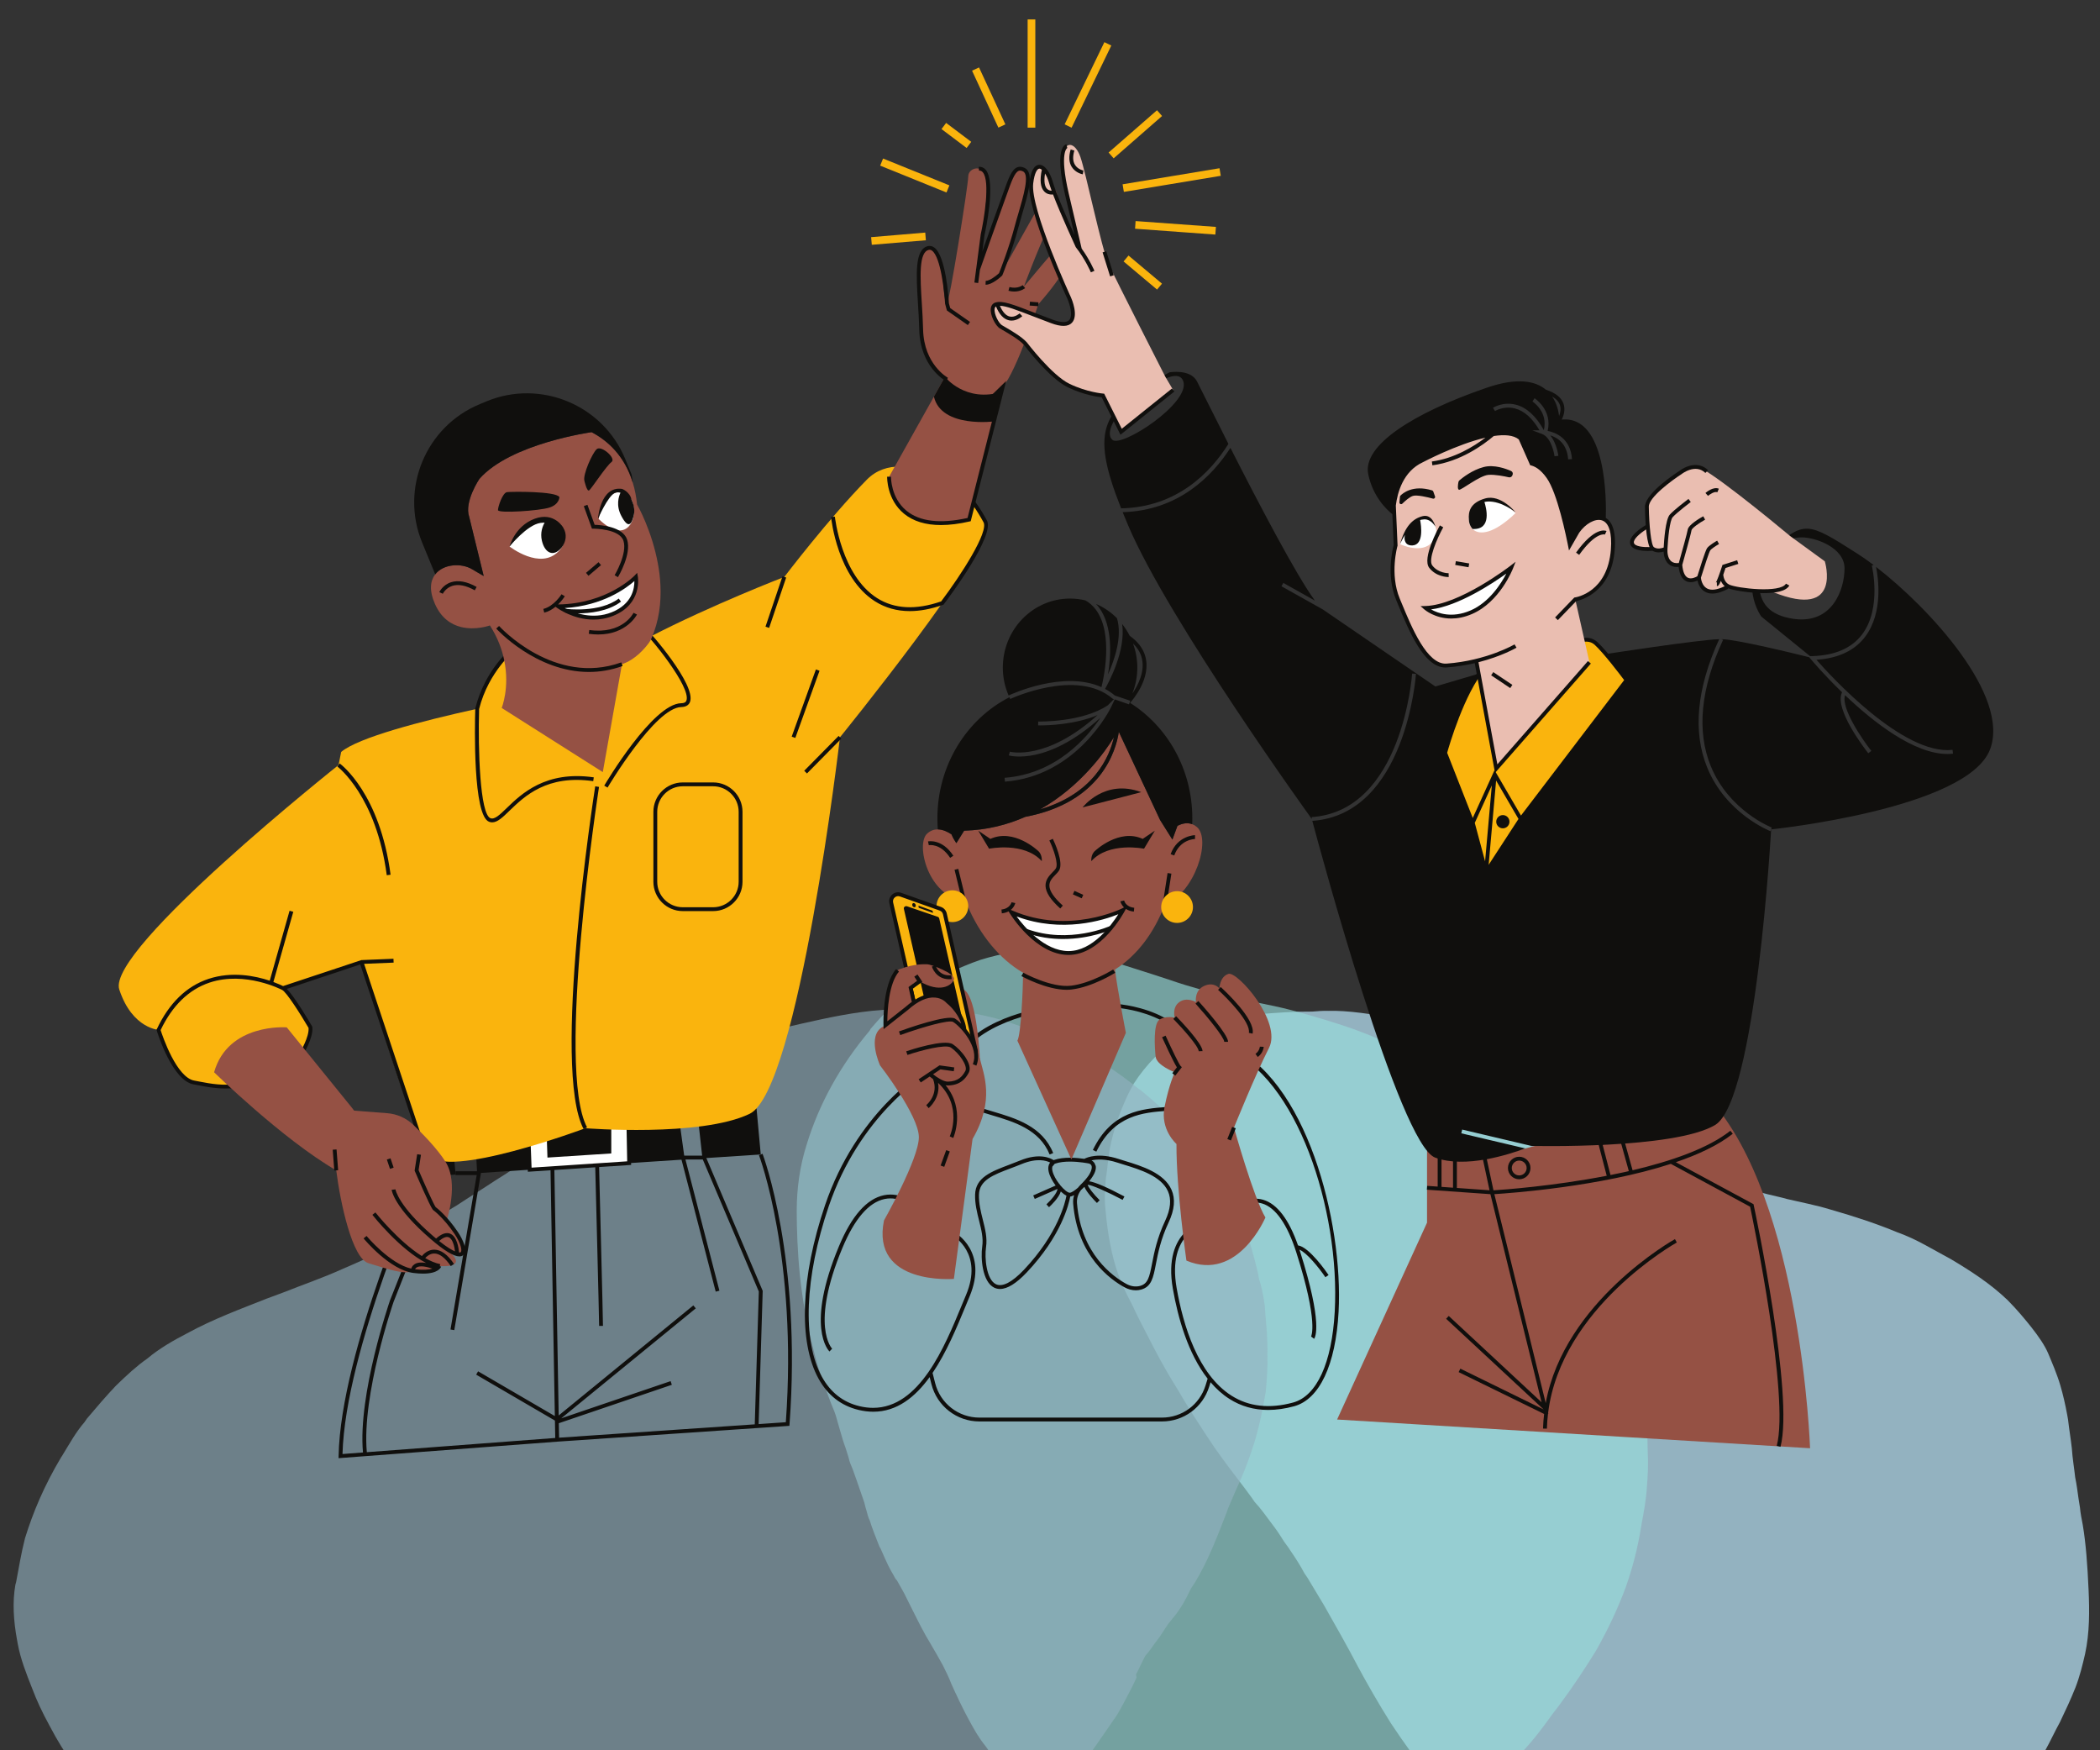 <?xml version="1.0" encoding="UTF-8"?>
<svg xmlns="http://www.w3.org/2000/svg" xmlns:xlink="http://www.w3.org/1999/xlink" width="450pt" height="375pt" viewBox="0 0 450 375" version="1.2">
<rect x="0" y="0" width="450" height="375" fill="#333333" stroke="none"/>
<defs>
<clipPath id="clip1">
  <path d="M 236 216 L 448 216 L 448 375 L 236 375 Z M 236 216 "/>
</clipPath>
<clipPath id="clip2">
  <path d="M 192.996 322.918 L 267.863 186.91 L 478.113 302.648 L 403.246 438.652 Z M 192.996 322.918 "/>
</clipPath>
<clipPath id="clip3">
  <path d="M 192.996 322.918 L 267.863 186.91 L 478.113 302.648 L 403.246 438.652 Z M 192.996 322.918 "/>
</clipPath>
<filter id="alpha" filterUnits="objectBoundingBox" x="0%" y="0%" width="100%" height="100%">
  <feColorMatrix type="matrix" in="SourceGraphic" values="0 0 0 0 1 0 0 0 0 1 0 0 0 0 1 0 0 0 1 0"/>
</filter>
<mask id="mask0">
  <g filter="url(#alpha)">
<rect x="0" y="0" width="450" height="375" style="fill:rgb(0%,0%,0%);fill-opacity:0.647;stroke:none;"/>
  </g>
</mask>
<clipPath id="clip5">
  <path d="M 1.488 1.285 L 184.488 1.285 L 184.488 173 L 1.488 173 Z M 1.488 1.285 "/>
</clipPath>
<clipPath id="clip4">
  <rect x="0" y="0" width="186" height="173"/>
</clipPath>
<g id="surface5" clip-path="url(#clip4)">
<g clip-path="url(#clip5)" clip-rule="nonzero">
<path style=" stroke:none;fill-rule:nonzero;fill:rgb(59.61%,86.67%,85.88%);fill-opacity:1;" d="M 56.352 1.285 C 56.016 1.285 55.52 1.285 55.184 1.285 C 50.188 1.449 45.527 2.285 41.195 3.617 C 38.699 4.449 36.531 5.449 33.703 6.617 C 31.871 7.449 29.871 8.449 28.039 9.449 C 26.039 10.617 24.211 12.117 21.879 13.949 C 20.211 15.285 18.879 16.949 17.547 18.449 L 17.383 18.785 C 11.055 26.285 6.555 34.449 3.891 43.117 C 2.395 47.785 1.727 52.617 1.727 57.449 C 1.727 61.285 1.895 66.117 2.395 71.117 C 2.895 75.949 3.727 80.785 4.891 85.449 C 5.391 87.449 5.891 89.785 6.723 92.117 C 7.391 94.285 8.223 96.285 9.055 98.617 C 9.555 99.785 10.055 100.949 10.387 102.285 L 11.055 104.617 C 11.387 105.785 11.719 106.949 12.219 108.285 C 12.387 108.949 12.719 109.785 12.883 110.449 C 13.051 111.285 13.383 111.949 13.719 112.785 C 14.051 113.617 14.219 114.285 14.551 115.117 C 15.051 116.617 15.551 117.949 16.051 119.449 L 16.215 119.949 C 16.383 120.617 16.547 121.285 16.715 121.785 C 16.883 122.449 17.047 123.117 17.383 123.785 C 17.879 125.449 18.715 127.449 19.547 129.617 L 19.547 129.449 C 20.379 131.285 21.047 132.949 21.879 134.449 C 22.043 134.785 22.379 135.285 22.543 135.617 C 22.711 135.949 22.875 136.285 23.211 136.617 C 23.711 137.449 24.211 138.449 24.707 139.285 C 25.375 140.617 26.039 141.949 26.707 143.285 C 27.871 145.617 29.039 147.949 30.371 150.117 C 31.371 151.785 32.203 153.285 33.035 154.785 C 33.703 156.117 34.367 157.449 34.867 158.785 C 35.199 159.449 35.367 159.949 35.699 160.617 L 35.867 160.949 C 36.699 162.785 37.699 164.785 38.699 166.617 C 39.695 168.449 40.695 170.285 42.195 172.117 C 43.527 174.117 45.027 175.949 46.691 177.449 C 48.355 179.117 50.188 180.617 51.688 181.785 C 53.352 183.117 55.52 184.785 57.684 186.285 C 59.18 187.285 60.68 188.285 62.18 189.117 L 63.012 189.617 C 67.34 192.117 71.172 194.449 75.5 196.117 C 79.832 197.949 84.496 198.949 88.992 199.117 C 90.656 199.117 92.32 199.285 94.152 199.285 C 97.484 199.285 100.316 199.117 103.148 198.949 C 108.309 198.449 112.973 197.617 117.301 196.449 C 122.633 195.117 127.129 193.449 131.293 191.617 C 135.453 189.785 139.285 187.449 143.781 184.785 C 144.613 184.285 145.445 183.785 146.113 183.117 L 146.613 182.785 C 147.777 181.949 148.945 181.117 150.109 180.117 C 151.773 178.617 153.605 177.117 155.105 175.449 L 155.438 175.117 C 158.602 172.117 161.266 168.617 163.766 165.117 L 164.93 163.617 C 168.262 159.117 170.762 155.285 172.926 151.785 C 175.59 147.117 177.754 142.449 179.418 137.949 C 180.754 134.117 181.918 129.949 182.75 124.617 C 183.25 121.949 183.75 119.285 183.918 116.449 C 184.082 114.285 184.25 111.949 184.082 108.949 C 183.918 97.449 182.582 88.117 180.254 79.785 C 179.586 77.617 178.922 75.617 178.086 73.449 C 177.09 71.117 176.09 68.449 174.758 66.117 C 172.926 62.617 170.594 58.117 167.43 53.949 C 165.93 51.949 164.266 49.617 162.434 47.449 C 161.266 46.117 160.102 44.785 158.938 43.449 L 157.605 42.117 L 157.27 41.785 C 155.773 40.117 154.273 38.449 152.773 36.949 C 150.777 35.117 148.777 33.449 146.777 31.949 C 145.113 30.617 143.113 29.285 140.949 27.949 C 139.117 26.949 137.285 25.949 135.453 24.949 L 134.457 24.449 C 130.457 22.285 125.961 20.285 120.965 18.449 C 116.637 16.949 112.141 15.617 107.809 14.449 C 105.312 13.785 102.812 13.285 100.316 12.785 C 98.484 12.449 96.652 12.117 94.82 11.617 C 90.324 10.617 85.992 9.449 81.664 7.949 C 77.668 6.617 73.336 5.285 69.172 3.949 C 64.176 1.949 60.016 1.285 56.352 1.285 "/>
</g>
</g>
<mask id="mask1">
  <g filter="url(#alpha)">
<rect x="0" y="0" width="450" height="375" style="fill:rgb(0%,0%,0%);fill-opacity:0.608;stroke:none;"/>
  </g>
</mask>
<clipPath id="clip7">
  <path d="M 2 14 L 272 14 L 272 173 L 2 173 Z M 2 14 "/>
</clipPath>
<clipPath id="clip8">
  <path d="M 257.156 1.281 L 291.07 187.215 L 19.551 236.742 L -14.363 50.812 Z M 257.156 1.281 "/>
</clipPath>
<clipPath id="clip9">
  <path d="M 257.156 1.281 L 291.07 187.215 L 19.551 236.742 L -14.363 50.812 Z M 257.156 1.281 "/>
</clipPath>
<clipPath id="clip6">
  <rect x="0" y="0" width="293" height="173"/>
</clipPath>
<g id="surface8" clip-path="url(#clip6)">
<g clip-path="url(#clip7)" clip-rule="nonzero">
<g clip-path="url(#clip8)" clip-rule="nonzero">
<g clip-path="url(#clip9)" clip-rule="nonzero">
<path style=" stroke:none;fill-rule:nonzero;fill:rgb(57.649%,69.8%,75.29%);fill-opacity:1;" d="M 270.82 76.41 C 270.539 74.867 270.258 73.324 269.797 72.043 L 269.555 70.723 C 268.652 67.016 267.871 63.973 266.688 61.23 C 265.887 59.328 264.863 57.465 264.102 55.781 L 263.082 53.922 C 259.855 47.453 255.211 41.926 251.848 38.441 C 249.867 36.301 247.664 34.199 244.461 31.594 L 243.941 31.234 C 241.82 29.574 239.699 27.91 237.398 26.512 C 232.836 23.93 227.832 21.426 223.172 19.543 C 220.473 18.445 217.809 17.562 215.148 16.684 C 212.75 15.984 210.129 15.324 206.629 14.824 C 201.465 13.945 195.988 13.805 189.047 14.387 C 183.207 14.77 177.309 16.074 171.848 17.297 C 165.73 18.641 159.512 20.688 153.555 22.91 C 149.094 24.637 144.797 27.242 140.68 29.586 C 139.438 30.266 138.199 30.949 136.738 31.668 C 134.262 33.031 131.602 34.656 128.945 36.277 C 126.504 37.859 124.066 39.445 121.629 41.027 L 120.168 41.75 C 118.348 42.992 116.531 44.234 114.711 45.477 L 114.09 45.816 C 111.434 47.441 108.812 49.281 106.156 50.906 C 103.316 52.789 100.66 54.414 97.82 56.297 C 96.582 56.977 95.383 57.879 94.141 58.562 C 92.504 59.543 91.082 60.484 89.445 61.465 L 89.664 61.426 C 86.605 63.352 84.125 64.711 81.648 66.074 C 78.949 67.477 76.211 68.66 73.473 69.844 C 69.273 71.746 64.992 73.211 60.754 74.895 L 57.137 76.238 C 51.836 78.344 45.66 80.605 40.082 83.672 C 37.383 85.078 34.285 86.781 31.527 89.105 C 29.309 90.648 27.168 92.629 24.852 94.875 C 22.754 97.078 20.695 99.5 18.637 101.926 L 18.098 102.707 C 16.219 104.871 14.859 107.395 13.281 109.957 L 13.102 110.219 C 9.449 116.348 7.074 122.02 5.359 127.566 C 4.559 130.672 4.023 133.957 3.445 137.02 L 3.305 137.5 C 2.629 141.266 2.914 145.312 3.637 149.277 L 3.797 150.16 C 4.398 153.465 5.664 156.648 6.926 159.832 C 7.809 162.176 8.949 164.699 10.652 167.801 C 13.797 173.828 17.742 179.254 22.004 183.941 C 23.988 186.082 26.41 188.145 29.352 190.566 C 31.992 192.59 34.336 194.211 36.637 195.613 C 39.977 197.734 43.199 199.195 46.422 200.656 C 48.641 201.617 51.043 202.316 53.621 202.758 C 55.723 203.059 57.602 203.398 59.621 203.258 C 63.703 203.195 67.883 202.434 72.102 201.891 C 74.301 201.488 76.762 201.27 78.961 200.867 C 80.5 200.586 81.859 200.566 83.441 200.504 C 86.379 200.422 89.102 200.383 91.859 200.562 C 94.621 200.742 97.422 201.141 100.262 201.762 C 106.602 202.879 112.766 204.262 118.887 205.422 C 120.984 205.719 122.906 206.281 125.047 206.801 C 129.066 207.66 133.09 208.52 137.07 209.16 C 140.129 209.738 143.41 210.281 146.652 210.598 C 149.672 210.957 152.652 211.098 156.031 210.938 C 159.672 210.957 162.793 210.613 166.09 210.012 C 168.289 209.609 170.711 209.168 172.91 208.77 L 174.449 208.488 C 177.309 207.965 180.348 207.184 183.348 206.18 C 186.566 205.137 189.965 203.836 193.145 202.574 C 195.484 201.691 198.445 200.469 201.32 198.805 C 204.242 197.363 207.078 195.477 209.777 194.074 C 212.438 192.453 215.277 190.57 218.113 188.684 L 219.312 187.785 C 221.531 186.242 223.711 184.477 225.848 182.492 C 228.926 179.43 232.145 175.883 235.02 171.715 C 236.457 169.633 237.898 167.551 239.336 165.465 C 240.555 163.422 241.551 161.418 242.73 159.156 L 243.547 157.414 L 243.43 156.754 L 243.609 156.492 C 243.609 156.492 243.43 156.754 243.43 156.754 C 244.105 155.488 244.746 154.008 245.426 152.746 C 246.184 151.926 246.902 150.883 247.441 150.102 C 248.562 148.758 249.418 147.238 250.32 145.934 L 251.617 144.332 C 252.918 142.73 253.953 140.945 254.773 139.203 C 255.094 138.461 255.633 137.68 255.992 137.16 C 258.969 132.293 260.941 126.926 262.957 121.777 L 263.098 121.297 C 263.738 119.812 264.375 118.332 265.016 116.848 C 266.652 113.363 268.027 109.699 269.145 105.852 C 269.984 102.969 270.699 99.422 271.238 96.137 C 271.457 93.594 271.672 91.051 271.59 88.105 C 271.648 84.68 271.344 81.777 271.125 79.312 C 271.062 77.73 270.941 77.07 270.82 76.41 "/>
</g>
</g>
</g>
</g>
<clipPath id="clip10">
  <path d="M 236.41 79.129 L 427.125 79.129 L 427.125 249 L 236.41 249 Z M 236.41 79.129 "/>
</clipPath>
<clipPath id="clip11">
  <path d="M 72.418 136 L 349.309 136 L 349.309 312.414 L 72.418 312.414 Z M 72.418 136 "/>
</clipPath>
<clipPath id="clip12">
  <path d="M 186 4.168 L 262 4.168 L 262 63 L 186 63 Z M 186 4.168 "/>
</clipPath>
</defs>
<g id="surface1">
<g clip-path="url(#clip1)" clip-rule="nonzero">
<g clip-path="url(#clip2)" clip-rule="nonzero">
<g clip-path="url(#clip3)" clip-rule="nonzero">
<path style=" stroke:none;fill-rule:nonzero;fill:rgb(57.649%,69.8%,75.29%);fill-opacity:1;" d="M 242.402 233.168 C 241.602 234.617 240.949 236.145 240.379 237.531 C 239.391 240.012 238.629 242.426 238.094 244.777 C 237.559 247.125 237.395 249.492 237.082 251.777 L 236.988 252.289 C 236.84 254.285 236.594 256.797 236.879 259.031 C 237.34 264.387 238.203 269.016 239.609 273 C 240.215 274.656 240.965 276.391 241.793 277.984 C 242.07 278.512 242.348 279.043 242.621 279.574 C 243.648 281.84 244.754 283.957 245.863 286.078 C 247.586 289.484 249.523 293.195 252.254 297.531 C 254.48 301.402 257.352 305.816 260.16 310.008 C 262.27 313.059 264.605 316.043 266.797 318.949 L 268.207 320.859 L 268.84 321.777 C 270.266 323.316 271.32 324.84 272.523 326.445 C 273.301 327.441 274.145 328.66 274.844 329.801 C 275.332 330.637 276.043 331.406 276.531 332.242 C 277.586 333.77 278.707 335.52 279.535 337.109 L 280.168 338.023 C 281.355 340 282.543 341.973 283.727 343.949 C 286.23 348.352 288.734 352.75 290.945 356.992 C 292.816 360.477 295.32 364.879 298.051 369.215 C 300.859 373.406 303.602 377.371 306.875 381.062 C 308.301 382.602 309.727 384.141 311.879 386.082 C 313.738 387.863 315.762 389.355 318.219 391.086 C 320.238 392.574 322.34 393.922 324.23 394.961 C 324.957 395.363 325.539 395.68 326.266 396.082 C 326.559 396.242 326.848 396.402 327.141 396.562 C 328.305 397.203 329.465 397.844 330.711 398.34 C 335.586 400.836 340.188 402.801 344.512 404.238 C 347.227 405.164 349.355 405.77 351.191 406.215 C 353.918 406.77 356.723 407.18 359.094 407.352 C 362.641 407.793 367.379 408.133 372.211 407.957 C 377.188 407.863 381.809 407.387 386.297 406.457 C 388.617 406.031 390.949 405.238 393.121 404.734 C 395.598 404.02 397.625 403.434 399.586 402.625 C 404.023 401.102 408.332 399.129 413.023 396.797 C 416.43 395.086 419.852 393 424.348 389.996 C 426.176 388.738 428.234 387.414 430.156 385.637 C 431.695 384.219 433.168 382.574 434.258 381.285 C 435.586 379.559 436.93 377.465 438.285 375 C 439.402 372.969 440.375 370.859 441.414 368.977 C 442.703 366.285 443.754 364.031 444.742 361.551 C 445.648 359.215 446.266 356.723 446.801 354.371 C 447.793 349.816 447.75 345.07 447.551 340.617 C 447.312 335.195 446.969 330.66 446.305 326.707 C 446.055 325.434 445.809 324.164 445.703 322.977 L 445.406 321.109 C 445.172 319.469 445.004 318.055 444.688 316.559 C 444.469 314.551 444.105 312.461 443.965 310.305 C 443.746 308.293 443.379 306.203 443.16 304.195 L 442.977 303.148 C 442.547 300.832 442.102 298.887 441.512 296.863 C 440.789 294.387 439.699 291.898 438.883 289.938 C 438.133 288.203 436.867 286.371 435.309 284.383 C 433.965 282.695 432.262 280.625 430.188 278.539 C 426.465 274.98 422.262 272.289 418.125 269.82 C 416.672 269.02 415.07 268.141 413.617 267.34 L 412.746 266.859 C 410.566 265.66 408.449 264.684 406.543 264.012 C 402.379 262.289 397.91 260.77 392.184 259.129 C 389.102 258.188 386.004 257.617 382.988 256.902 C 381.52 256.473 379.973 256.188 378.648 255.836 C 376.52 255.23 374.309 254.77 371.969 253.859 C 371.387 253.539 370.887 253.074 370.305 252.754 L 370.449 252.836 C 369.656 252.211 368.785 251.73 367.992 251.105 C 367.199 250.477 366.328 250 365.535 249.371 C 364.742 248.746 363.805 248.043 362.93 247.562 L 361.41 246.535 L 361.77 246.922 C 360.539 246.055 359.164 245.109 357.938 244.246 L 356.562 243.301 L 355.98 242.98 C 354.316 241.875 352.797 240.848 351.129 239.742 C 347.723 237.68 344.086 235.676 340.371 233.82 C 338.48 232.781 336.512 231.887 334.539 230.988 C 333.297 230.496 332.133 229.855 330.973 229.215 C 330.242 228.812 329.371 228.332 328.566 228.078 C 326.449 227.102 324.625 226.285 322.801 225.473 C 322.219 225.152 321.703 225.055 321.121 224.734 C 319.586 224.082 318.055 223.426 316.586 222.996 C 312.113 221.48 307.484 220.254 303.887 219.215 C 299.918 218.164 295.711 217.551 291.648 217.012 C 288.988 216.684 286.621 216.512 284.688 216.582 C 283.574 216.535 282.383 216.637 281.191 216.734 C 280.227 216.77 279.113 216.727 278.148 216.762 C 274.281 216.898 270.336 217.184 265.859 217.742 C 260.562 218.414 256.348 219.875 252.848 222.105 C 248.965 224.688 245.566 228.105 242.961 232.152 C 242.961 232.152 242.641 232.73 242.402 233.168 "/>
</g>
</g>
</g>
<use xlink:href="#surface5" transform="matrix(1,0,0,1,169,202)" mask="url(#mask0)"/>
<use xlink:href="#surface8" transform="matrix(1,0,0,1,0,202)" mask="url(#mask1)"/>
<path style=" stroke:none;fill-rule:nonzero;fill:rgb(98.039%,70.589%,5.099%);fill-opacity:1;" d="M 338.605 137.824 C 340.289 135.512 344.125 140.129 344.125 140.129 L 354.188 143.926 L 316.668 198.504 L 307.574 164.289 L 308.34 156.684 L 318.605 142.602 C 318.605 142.602 336.922 140.137 338.605 137.824 "/>
<path style=" stroke:none;fill-rule:nonzero;fill:rgb(58.429%,31.76%,26.669%);fill-opacity:1;" d="M 323.77 246.875 L 366.414 235.555 C 386.051 257.289 387.871 310.289 387.871 310.289 L 286.523 304.133 L 305.793 261.957 L 305.793 246.559 L 323.77 246.875 "/>
<path style=" stroke:none;fill-rule:nonzero;fill:rgb(6.27%,5.879%,5.099%);fill-opacity:1;" d="M 325.543 248.656 C 326.422 248.656 327.137 249.371 327.137 250.25 C 327.137 251.125 326.422 251.836 325.543 251.836 C 324.668 251.836 323.953 251.125 323.953 250.25 C 323.953 249.371 324.668 248.656 325.543 248.656 Z M 325.543 252.66 C 326.879 252.66 327.961 251.582 327.961 250.25 C 327.961 248.914 326.879 247.832 325.543 247.832 C 324.215 247.832 323.129 248.914 323.129 250.25 C 323.129 251.582 324.215 252.66 325.543 252.66 Z M 343.441 245.336 L 346.512 241.863 L 349.035 250.914 C 348.73 250.98 348.43 251.055 348.125 251.121 L 347.781 251.195 C 346.891 251.391 346 251.574 345.105 251.75 Z M 308.898 254.289 L 308.898 245.82 L 311.363 248.34 L 311.363 254.465 L 309.07 254.301 Z M 375.793 258.184 L 375.754 257.996 L 359.105 249.004 C 363.895 247.371 368.195 245.367 371.309 242.91 L 370.797 242.266 C 365.949 246.086 358.023 248.805 349.84 250.73 L 346.898 240.184 L 342.531 245.121 L 344.297 251.91 C 332.812 254.137 322.09 254.902 320.031 255.031 L 318.426 247.527 L 317.617 247.699 L 319.184 255.016 L 312.188 254.52 L 312.188 248.004 L 308.074 243.801 L 308.074 254.23 L 305.824 254.074 L 305.762 254.895 L 319.363 255.852 L 319.375 255.895 L 319.383 255.895 L 330.336 300.434 L 310.445 281.945 L 309.883 282.547 L 330.793 301.988 L 312.93 293.234 L 312.566 293.977 L 330.883 302.945 C 330.762 303.973 330.676 305.012 330.652 306.074 L 331.477 306.09 C 331.504 304.988 331.598 303.91 331.723 302.848 L 331.793 302.914 L 331.742 302.703 C 334.523 280.137 359.055 266.344 359.316 266.203 L 358.918 265.48 C 358.664 265.621 335.191 278.809 331.227 300.605 L 320.219 255.848 C 323.676 255.633 342.996 254.246 358.035 249.359 L 375.023 258.539 C 375.656 261.531 383.512 299.309 380.73 309.773 L 381.531 309.988 C 384.457 298.949 376.148 259.844 375.793 258.184 "/>
<g clip-path="url(#clip10)" clip-rule="nonzero">
<path style=" stroke:none;fill-rule:nonzero;fill:rgb(6.27%,5.879%,5.099%);fill-opacity:1;" d="M 240.238 87.98 C 240.238 87.98 252.02 77.043 253.566 81.699 C 255.109 86.355 240.238 96.043 238.348 94.219 C 236.453 92.395 240.238 87.98 240.238 87.98 Z M 263.234 95.105 C 259.684 88.105 256.977 82.617 256.492 81.699 C 255.074 78.996 250.602 79.773 250.602 79.773 C 236.062 87.461 233.391 91.641 240.238 108.914 C 252.379 108.676 259.52 101.027 263.234 95.105 Z M 426.445 160.539 C 421.609 173.367 379.527 177.699 379.527 177.699 C 379.527 177.699 376.293 235.77 367.535 241.023 C 358.773 246.273 328.188 245.512 328.188 245.512 C 328.188 245.512 328.176 245.516 328.172 245.52 L 313.324 242.012 L 313.137 242.816 L 326.832 246.047 C 323.359 247.348 313.945 250.406 307.527 248.016 C 299.875 245.164 282.707 181.492 281.207 175.875 C 301.289 174.461 303.402 144.672 303.422 144.371 L 302.598 144.32 C 302.578 144.613 300.508 173.77 281.074 175.062 L 281.102 175.477 L 281.102 175.473 C 281.102 175.473 250.406 132.973 241.75 112.578 C 241.328 111.59 240.941 110.648 240.57 109.734 C 252.605 109.387 259.809 101.934 263.66 95.953 C 269.621 107.672 277.715 123.156 281.758 128.68 L 275 124.891 L 274.598 125.605 L 283.453 130.57 L 307.574 147.078 L 316.648 144.406 C 313.883 148.039 309.812 161.031 309.812 161.031 C 309.812 161.031 309.812 162.992 311.707 166.5 C 313.602 170.004 318.648 186.551 318.648 186.551 C 319.141 183.816 348.555 145.539 348.555 145.539 C 348.555 145.539 347.617 144.809 345.449 141.961 L 344.125 140.129 C 344.125 140.129 363.68 137.105 368.398 136.941 C 363.566 147.516 362.699 156.77 365.832 164.453 C 369.863 174.348 379.285 178.047 379.379 178.082 L 379.672 177.312 C 379.582 177.277 370.492 173.707 366.594 164.141 C 363.531 156.637 364.418 147.539 369.223 137.105 L 368.852 136.938 C 372.117 136.977 384.621 140.043 387.684 140.812 L 388.051 141.246 C 388.324 141.574 390.934 144.66 394.727 148.324 C 392.977 151.867 399.566 160.395 400.348 161.387 L 400.996 160.875 C 399.031 158.387 394.457 151.695 395.367 148.941 C 401.41 154.688 410.125 161.543 417.309 161.543 C 417.711 161.543 418.109 161.52 418.5 161.477 L 418.406 160.656 C 407.824 161.852 392.332 144.883 389.23 141.352 C 393.914 141.047 397.422 139.395 399.668 136.43 C 403.66 131.164 402.43 123.484 402.012 121.461 C 413.559 130.371 430.758 149.117 426.445 160.539 Z M 386.102 115.133 C 389.02 115.133 395.258 117.312 395.258 121.777 C 395.258 126.242 392.68 133.828 384.262 132.578 C 379.262 131.832 376.949 129.316 376.949 124.852 C 376.949 120.379 381.047 115.133 386.102 115.133 Z M 387.875 140.582 L 388.352 140.57 C 393.203 140.426 396.789 138.871 399.012 135.938 C 403.309 130.273 401.121 121.258 401.098 121.164 L 401.5 121.066 C 400.266 120.133 399.102 119.312 398.043 118.641 C 387.102 111.652 386.68 111.535 379.316 118 C 371.953 124.461 377.422 132.098 377.422 132.098 L 387.875 140.582 "/>
</g>
<g clip-path="url(#clip11)" clip-rule="nonzero">
<path style=" stroke:none;fill-rule:nonzero;fill:rgb(6.27%,5.879%,5.099%);fill-opacity:1;" d="M 322.043 174.633 C 321.262 174.633 320.621 175.266 320.621 176.047 C 320.621 176.832 321.262 177.469 322.043 177.469 C 322.824 177.469 323.457 176.832 323.457 176.047 C 323.457 175.266 322.824 174.633 322.043 174.633 Z M 310.105 161.289 L 315.59 175.258 L 320.254 165.008 L 325.922 174.734 L 348.035 145.711 C 347.184 144.574 343.59 139.848 341.695 138.129 C 339.762 136.387 336.672 138.656 336.641 138.68 L 336.516 138.773 L 336.355 138.762 C 336.227 138.75 323.09 137.656 318.332 143.211 C 313.758 148.547 310.48 159.945 310.105 161.289 Z M 319.676 168.27 L 316.023 176.305 L 318.234 184.547 Z M 318.996 185.289 L 325.391 175.461 L 320.594 167.23 Z M 318.281 187.898 L 315.277 176.715 L 309.238 161.336 L 309.273 161.203 C 309.414 160.688 312.75 148.461 317.707 142.676 C 322.512 137.066 334.691 137.805 336.277 137.926 C 336.961 137.461 340.047 135.531 342.25 137.523 C 344.461 139.523 348.707 145.227 348.887 145.465 L 349.07 145.719 L 326.211 175.711 Z M 189.574 256.887 C 192.938 256.188 195.5 258.609 195.527 258.637 L 196.098 258.043 C 195.984 257.934 193.207 255.297 189.418 256.078 C 185.723 256.84 182.473 260.527 179.758 267.051 C 172.582 284.25 177.527 289.344 177.742 289.555 L 178.316 288.961 C 178.27 288.914 173.559 284.059 180.516 267.371 C 183.121 261.121 186.168 257.594 189.574 256.887 Z M 284.012 273.645 L 284.695 273.18 C 284.262 272.539 280.539 267.156 278.148 266.828 C 276.176 261.23 273.676 257.945 270.699 257.059 C 267.836 256.211 265.668 257.945 265.578 258.023 L 266.098 258.66 C 266.117 258.645 268.031 257.121 270.477 257.855 C 273.348 258.715 275.879 262.344 277.789 268.352 C 282.613 283.48 280.949 286.328 280.945 286.34 L 281.594 286.844 C 281.809 286.57 283.547 283.699 278.574 268.102 C 278.535 267.977 278.496 267.863 278.457 267.742 C 280.012 268.395 282.59 271.547 284.012 273.645 Z M 262.906 223.883 L 262.602 224.652 C 277.879 230.664 287.207 259.184 286.016 281.016 C 285.414 292.016 282.164 299.113 277.09 300.496 C 272.043 301.875 267.602 301.379 263.891 299.023 C 256.707 294.465 253.535 283.969 252.137 275.965 C 250.051 264.023 258 262.426 258.336 262.363 L 258.191 261.555 C 258.098 261.566 249.094 263.332 251.324 276.105 C 252.406 282.309 254.555 289.98 258.781 295.383 L 258.328 296.844 C 257.051 300.957 253.297 303.723 248.988 303.723 L 209.871 303.723 C 205.395 303.723 201.496 300.691 200.395 296.355 L 199.836 294.156 C 202.812 289.77 205.027 284.395 206.84 280.008 C 207.16 279.223 207.465 278.477 207.762 277.781 C 211.82 268.152 204.703 264.117 204.629 264.078 L 204.234 264.801 C 204.301 264.836 210.773 268.512 207.004 277.457 C 206.707 278.16 206.398 278.91 206.074 279.691 C 202.41 288.586 197.043 301.633 187.086 301.633 C 186.152 301.633 185.172 301.516 184.16 301.273 C 180.668 300.438 177.965 298.32 176.125 294.984 C 171.883 287.301 172.426 273.652 177.578 258.473 C 184.184 239.02 198.023 230.496 198.164 230.414 L 197.734 229.707 C 197.598 229.793 183.504 238.453 176.797 258.207 C 171.574 273.602 171.051 287.5 175.402 295.383 C 177.359 298.93 180.242 301.18 183.965 302.074 C 185.07 302.34 186.125 302.465 187.137 302.465 C 192.207 302.465 196.109 299.32 199.211 295.047 L 199.594 296.559 C 200.789 301.262 205.016 304.547 209.871 304.547 L 248.988 304.547 C 253.66 304.547 257.727 301.551 259.113 297.09 L 259.406 296.145 C 260.598 297.535 261.934 298.758 263.449 299.719 C 265.926 301.297 268.707 302.082 271.762 302.082 C 273.52 302.082 275.371 301.82 277.309 301.293 C 282.742 299.809 286.219 292.438 286.84 281.062 C 287.879 261.953 279.957 230.594 262.906 223.883 Z M 226.137 249.301 C 226.09 249.316 226.043 249.336 225.996 249.355 L 225.5 249.957 C 225.445 250.168 225.434 250.449 225.516 250.832 C 225.711 251.746 226.309 252.789 226.984 253.664 L 227.004 253.652 L 227.195 253.926 C 227.203 253.938 227.203 253.941 227.207 253.949 C 227.977 254.875 228.801 255.547 229.23 255.547 C 229.242 255.547 229.254 255.547 229.262 255.543 C 229.621 255.516 230.281 255.086 231.004 254.461 C 231.156 254.262 231.32 254.066 231.504 253.887 C 232.301 253.113 232.906 252.406 233.328 251.781 C 233.633 251.281 233.855 250.789 233.93 250.352 C 234.016 249.828 233.867 249.504 233.445 249.305 C 233.152 249.242 231.273 248.875 229.266 248.875 C 228.184 248.875 227.066 248.98 226.137 249.301 Z M 233.895 248.613 C 234.34 248.855 234.625 249.223 234.727 249.684 L 234.762 249.676 C 234.973 250.414 234.656 251.363 233.848 252.484 C 233.711 252.688 233.562 252.891 233.41 253.09 C 234.715 253.293 237.234 254.379 240.949 256.348 L 240.562 257.074 C 237.535 255.469 233.934 253.84 233.082 253.84 C 233.078 253.84 233.078 253.84 233.078 253.84 C 233.16 254.332 234.301 255.816 235.641 257.152 L 235.055 257.734 C 234.488 257.168 232.828 255.449 232.375 254.281 C 232.133 254.527 231.891 254.758 231.648 254.973 C 231.016 255.793 230.703 256.789 230.785 257.793 C 231.668 268.672 238.473 273.504 241.355 275.078 C 242.32 275.609 243.363 275.758 244.293 275.508 C 245.969 275.055 246.297 273.699 246.879 270.68 C 247.32 268.395 247.93 265.266 249.688 261.531 C 250.844 259.07 251.047 256.953 250.281 255.238 C 248.84 251.98 244.246 250.574 240.891 249.543 C 240.387 249.391 239.91 249.242 239.48 249.102 C 236.875 248.246 235.012 248.363 233.895 248.613 Z M 228.527 256.172 C 228.141 255.984 227.727 255.672 227.316 255.277 C 226.883 256.668 225.223 258.25 224.789 258.645 L 224.234 258.035 C 225.266 257.094 226.566 255.543 226.605 254.727 L 221.734 256.875 L 221.402 256.121 L 226.207 254.004 C 225.484 253.023 224.898 251.91 224.711 251 C 224.594 250.465 224.613 249.996 224.746 249.609 L 224.727 249.59 L 224.77 249.543 C 224.832 249.371 224.918 249.215 225.035 249.078 C 224.219 248.66 222.215 248.039 218.883 249.414 C 218.098 249.738 217.324 250.027 216.57 250.312 C 212.82 251.73 209.855 252.852 209.773 255.969 C 209.727 257.828 210.172 259.609 210.605 261.332 C 211.109 263.34 211.586 265.238 211.297 267.18 C 210.949 269.5 211.359 274.145 213.406 275.141 C 214.789 275.812 216.867 274.742 219.426 272.043 C 226.723 264.336 228.281 257.535 228.527 256.172 Z M 225.777 248.562 C 225.812 248.551 225.836 248.531 225.871 248.523 C 227.938 247.809 230.73 248.047 232.352 248.281 C 232.965 247.957 235.434 246.906 239.738 248.32 C 240.164 248.457 240.637 248.605 241.129 248.754 C 244.641 249.828 249.441 251.305 251.035 254.902 C 251.898 256.848 251.695 259.195 250.43 261.879 C 248.719 265.523 248.148 268.469 247.691 270.836 C 247.125 273.762 246.75 275.695 244.508 276.301 C 244.148 276.398 243.77 276.449 243.391 276.449 C 242.578 276.449 241.746 276.23 240.961 275.801 C 237.961 274.164 230.879 269.137 229.965 257.859 C 229.914 257.242 229.992 256.637 230.172 256.055 C 229.848 256.23 229.559 256.348 229.332 256.363 C 229.047 257.961 227.441 264.77 220.023 272.609 C 217.785 274.973 215.863 276.164 214.289 276.164 C 213.848 276.164 213.43 276.07 213.043 275.883 C 210.488 274.637 210.113 269.523 210.48 267.059 C 210.746 265.281 210.289 263.461 209.805 261.531 C 209.363 259.758 208.898 257.918 208.949 255.945 C 209.047 252.273 212.398 251.012 216.277 249.543 C 217.023 249.262 217.793 248.969 218.566 248.652 C 222.723 246.945 225.086 248.109 225.777 248.562 Z M 250.023 238 C 253.051 237.773 255.664 237.578 257.098 235.809 C 258.094 234.582 258.402 232.684 258.039 230.004 C 256.117 215.777 238.938 215.066 238.766 215.059 L 238.738 215.883 C 238.906 215.887 255.395 216.57 257.223 230.113 C 257.551 232.555 257.305 234.25 256.457 235.293 C 255.25 236.781 252.801 236.965 249.961 237.176 C 244.734 237.57 238.223 238.055 234.188 246.383 L 234.93 246.742 C 238.758 238.844 245.004 238.375 250.023 238 Z M 212.457 238.91 C 217.281 240.344 222.75 241.969 224.918 247.352 L 225.684 247.047 C 223.363 241.293 217.691 239.605 212.691 238.125 C 207.473 236.574 203.348 235.352 204.34 230.137 C 206.324 219.727 222.398 217.008 222.559 216.98 L 222.43 216.168 C 221.746 216.277 205.621 219.008 203.531 229.98 C 202.398 235.926 207.285 237.375 212.457 238.91 Z M 129.207 284.07 C 129.207 282.262 128.398 250.977 128.367 249.645 L 127.543 249.664 C 127.551 249.992 128.383 282.273 128.383 284.07 Z M 97.348 284.98 L 103.094 251.102 L 102.633 251.02 L 102.633 250.941 L 97.602 250.941 L 97.602 251.762 L 102.148 251.762 L 96.535 284.844 Z M 163.402 247.199 C 163.488 247.418 171.824 269.555 169.184 305.133 L 169.156 305.488 L 119.43 308.875 L 72.547 312.414 L 72.559 311.965 C 72.973 289.426 89.945 251.562 90.117 251.18 L 90.867 251.52 C 90.699 251.895 74.023 289.105 73.391 311.527 L 77.781 311.195 C 76.652 298.758 83.504 278.809 83.574 278.605 L 93.074 254.613 L 93.844 254.914 L 84.348 278.895 C 84.281 279.078 77.484 298.879 78.605 311.133 L 118.98 308.086 L 118.914 304.359 L 102.035 294.52 L 102.449 293.809 L 118.895 303.395 L 117.961 250.297 L 118.785 250.281 L 119.719 303.266 L 148.574 279.684 L 149.094 280.32 L 120.266 303.879 L 143.703 295.91 L 143.965 296.695 L 119.746 304.926 L 119.805 308.027 L 161.734 305.168 L 162.605 276.715 L 150.598 248.422 L 146.879 248.422 L 154.16 276.535 L 153.367 276.738 L 145.812 247.602 L 151.141 247.602 L 163.434 276.559 L 163.434 276.648 L 162.562 305.113 L 168.391 304.711 C 170.934 269.547 162.719 247.711 162.637 247.496 L 163.402 247.199 "/>
</g>
<path style=" stroke:none;fill-rule:nonzero;fill:rgb(100%,100%,100%);fill-opacity:1;" d="M 134.82 249.203 L 113.508 250.609 L 113.203 242.445 L 134.648 240.262 L 134.82 249.203 "/>
<path style=" stroke:none;fill-rule:nonzero;fill:rgb(6.27%,5.879%,5.099%);fill-opacity:1;" d="M 113.906 250.172 L 113.629 242.816 L 117.129 242.461 L 117.312 248.012 L 130.988 247.125 L 130.988 241.051 L 134.246 240.719 L 134.398 248.816 Z M 163.02 247.348 L 162.113 237.469 L 135.059 240.223 L 135.051 239.809 L 119.391 241.402 L 117.102 241.602 L 117.102 241.633 L 112.777 242.074 L 112.793 242.488 L 90.977 244.703 L 93.461 251.93 L 97.633 251.652 L 96.941 244.203 L 101.863 244.203 L 102.242 251.352 L 113.098 250.637 L 113.113 251.051 L 135.238 249.586 L 135.234 249.172 L 146.727 248.418 L 145.664 240.723 L 149.66 240.391 L 150.504 248.012 L 150.363 248.18 L 163.02 247.348 "/>
<path style=" stroke:none;fill-rule:nonzero;fill:rgb(98.039%,70.589%,5.099%);fill-opacity:1;" d="M 179.996 157.961 C 179.996 157.961 171.156 233.594 160.637 238.637 C 150.113 243.688 125.43 241.723 125.43 241.723 C 125.43 241.723 95.414 252.941 91.797 247.348 C 88.188 241.758 77.457 206.109 77.457 206.109 L 60.625 211.719 C 62.59 213.121 66.516 220.086 66.516 220.086 C 64.695 234.348 47.582 233.309 42.387 232.191 C 37.199 231.066 34.254 220.691 34.254 220.691 C 34.254 220.691 28.363 220.551 25.559 211.996 C 22.754 203.445 72.547 163.906 72.547 163.906 L 73.109 161.102 C 76.789 158.012 90.266 154.5 102.258 151.855 C 104.207 144.254 109.051 139.719 109.051 139.719 L 136.344 135.094 C 137.422 135.484 138.391 135.941 139.281 136.441 C 152.391 129.648 168.07 123.605 168.07 123.605 C 168.07 123.605 177.609 111.047 185.746 102.773 C 193.883 94.5 210.152 106.559 211.273 112.309 C 212.398 118.062 179.996 157.961 179.996 157.961 "/>
<path style=" stroke:none;fill-rule:nonzero;fill:rgb(6.27%,5.879%,5.099%);fill-opacity:1;" d="M 158.285 173.93 C 158.285 170.918 155.832 168.461 152.816 168.461 L 146.309 168.461 C 143.293 168.461 140.836 170.918 140.836 173.93 L 140.836 188.914 C 140.836 191.93 143.293 194.379 146.309 194.379 L 152.816 194.379 C 155.832 194.379 158.285 191.93 158.285 188.914 Z M 159.109 173.93 L 159.109 188.914 C 159.109 192.383 156.285 195.203 152.816 195.203 L 146.309 195.203 C 142.84 195.203 140.012 192.383 140.012 188.914 L 140.012 173.93 C 140.012 170.461 142.84 167.637 146.309 167.637 L 152.816 167.637 C 156.285 167.637 159.109 170.461 159.109 173.93 Z M 66.117 220.223 C 64.379 217.258 61.348 212.496 60.453 212.094 L 60.43 212.082 C 60.355 212.039 52.535 207.98 44.914 210.52 C 40.469 212.004 36.934 215.43 34.418 220.699 C 34.828 221.969 37.824 230.871 41.652 231.523 C 42.031 231.59 42.43 231.664 42.852 231.75 C 47.379 232.621 54.215 233.941 64.105 225.797 C 64.383 225.336 66.293 222.125 66.117 220.223 Z M 78.02 206.5 L 90.039 242.637 L 89.254 242.898 L 77.195 206.629 L 61.461 211.875 C 63.164 213.613 66.203 218.738 66.871 219.883 L 66.926 220.035 C 67.219 222.355 64.867 226.129 64.77 226.289 L 64.68 226.387 C 57.996 231.914 52.527 233.211 48.316 233.211 C 46.09 233.211 44.219 232.848 42.695 232.555 C 42.277 232.477 41.887 232.398 41.512 232.336 C 36.91 231.551 33.715 221.227 33.586 220.785 L 33.535 220.633 L 33.605 220.492 C 36.227 214.926 39.949 211.305 44.66 209.734 C 49.719 208.055 54.727 209.094 57.801 210.117 L 62.051 195.129 L 62.848 195.355 L 58.582 210.391 C 59.625 210.773 60.352 211.121 60.656 211.27 L 77.441 205.699 L 84.312 205.418 L 84.348 206.242 Z M 82.879 187.516 L 83.695 187.406 C 81.395 170.043 73.141 163.828 72.793 163.574 L 72.305 164.234 C 72.387 164.297 80.629 170.535 82.879 187.516 Z M 127.547 168.469 C 127.164 170.938 118.207 229.047 125.066 241.918 L 125.793 241.531 C 119.062 228.898 128.266 169.199 128.359 168.598 Z M 172.336 165.137 L 172.926 165.715 L 180.289 158.25 L 179.703 157.672 Z M 174.836 143.43 L 169.648 157.824 L 170.426 158.102 L 175.613 143.711 Z M 211.441 111.434 C 211.324 111.215 208.59 106.102 206.391 104.867 L 205.988 105.586 C 207.973 106.703 210.684 111.77 210.727 111.844 C 211.977 113.863 205.867 123.301 201.676 128.852 C 196.27 130.73 191.652 130.492 187.941 128.137 C 180.254 123.258 178.918 110.82 178.906 110.695 L 178.09 110.777 C 178.141 111.305 179.469 123.734 187.496 128.832 C 189.699 130.227 192.191 130.93 194.949 130.93 C 197.156 130.93 199.535 130.48 202.066 129.586 L 202.184 129.547 L 202.258 129.445 C 203.402 127.938 213.391 114.594 211.441 111.434 Z M 164.035 134.262 L 164.812 134.527 L 168.465 123.738 L 167.68 123.473 Z M 127.121 167.363 L 127.238 166.547 C 116.922 165.062 111.723 170.098 108.613 173.102 C 107.094 174.57 105.996 175.637 105.098 175.301 C 102.848 174.457 102.41 160.527 102.664 151.91 C 104.688 143.852 110.27 139.352 110.328 139.305 L 109.816 138.656 C 109.574 138.848 103.941 143.387 101.855 151.758 L 101.844 151.844 C 101.73 155.66 101.34 174.77 104.805 176.066 C 105.023 176.152 105.246 176.191 105.461 176.191 C 106.605 176.191 107.727 175.109 109.184 173.691 C 112.383 170.605 117.207 165.934 127.121 167.363 Z M 130.191 168.742 L 129.48 168.324 C 129.906 167.605 139.922 150.773 145.973 150.664 C 146.801 150.652 147.008 150.324 147.094 150.078 C 148.102 147.219 139.398 136.461 137.301 134.711 L 137.828 134.074 C 139.348 135.344 149.152 146.715 147.871 150.352 C 147.695 150.855 147.223 151.465 145.984 151.488 C 140.391 151.586 130.293 168.57 130.191 168.742 "/>
<path style=" stroke:none;fill-rule:nonzero;fill:rgb(58.429%,31.76%,26.669%);fill-opacity:1;" d="M 139.605 136.77 C 139.465 137.086 139.285 137.398 139.082 137.688 C 138.305 138.762 136.195 141.344 133.277 142.305 L 129.172 165.426 L 107.504 151.68 C 107.504 151.68 109.266 147.348 108.047 141.465 C 107.582 139.16 106.648 136.613 104.98 134 C 104.98 134 101.922 135.129 98.75 134.328 C 96.664 133.805 94.535 132.434 93.188 129.363 C 91.922 126.473 92.215 124.402 93.262 123.059 C 95.016 120.781 98.926 120.574 101.23 122 C 101.238 122.004 101.238 122.004 101.238 122.004 L 103.652 123.422 L 100.543 110.738 C 99.414 107.508 102.73 102.602 102.73 102.602 C 109.426 94.984 126.773 92.594 126.773 92.594 C 130.121 94.355 133.828 97.57 135.602 103.438 C 136.031 104.828 136.34 106.363 136.516 108.066 C 136.52 108.094 136.52 108.098 136.52 108.098 C 136.52 108.098 136.52 108.105 136.531 108.113 C 136.719 108.441 139.703 113.77 140.98 120.777 C 141.262 122.27 141.457 123.848 141.527 125.469 C 141.691 129.145 141.223 133.031 139.605 136.77 "/>
<path style=" stroke:none;fill-rule:nonzero;fill:rgb(100%,100%,100%);fill-opacity:1;" d="M 136.277 123.605 C 136.277 123.605 130.461 129.766 119.629 129.914 C 119.629 129.914 125.191 133.988 131.258 131.555 C 137.32 129.121 136.277 123.605 136.277 123.605 Z M 133.738 105.613 C 129.668 104.273 128.273 111.18 128.273 111.18 C 135.977 118.629 137.816 106.957 133.738 105.613 Z M 119.727 118.082 C 115.801 122.258 109.191 117.09 109.191 117.09 C 114.758 108.246 120.422 113.113 120.422 113.113 C 122.16 115.797 119.727 118.082 119.727 118.082 "/>
<path style=" stroke:none;fill-rule:nonzero;fill:rgb(6.27%,5.879%,5.099%);fill-opacity:1;" d="M 136.5 131.66 L 135.758 131.297 C 135.66 131.488 133.359 135.949 126.277 134.98 L 126.164 135.793 C 126.879 135.895 127.551 135.938 128.184 135.938 C 134.32 135.938 136.473 131.707 136.5 131.66 Z M 135.938 124.492 C 134.234 125.996 129.184 129.777 121.023 130.277 C 122.922 131.281 126.918 132.852 131.102 131.172 C 135.469 129.418 135.961 126.043 135.938 124.492 Z M 131.41 131.938 C 129.949 132.523 128.52 132.75 127.184 132.75 C 122.867 132.75 119.562 130.379 119.383 130.246 L 119.039 129.996 C 118.367 130.543 117.551 131.039 116.621 131.262 L 116.426 130.461 C 118.719 129.91 120.312 127.344 120.328 127.32 L 121.031 127.75 C 120.992 127.812 120.469 128.648 119.59 129.504 L 119.621 129.504 C 130.16 129.359 135.918 123.383 135.977 123.324 L 136.531 122.734 L 136.68 123.531 C 136.691 123.59 137.715 129.406 131.41 131.938 Z M 108.645 105.441 C 107.699 105.566 106.707 108.547 106.707 109.289 C 106.707 110.035 115.602 109.441 117.738 108.746 C 119.875 108.055 119.875 106.508 119.875 106.508 C 119.18 105.215 109.59 105.316 108.645 105.441 Z M 125.23 103.016 C 125.23 103.016 125.762 105.426 126.25 105.062 C 126.742 104.703 129.953 99.766 131.039 98.992 C 132.125 98.215 128.832 95.312 127.848 96.246 C 126.867 97.184 124.859 101.727 125.23 103.016 Z M 120.711 113.102 C 120.738 113.121 120.754 113.133 120.754 113.133 C 120.754 113.133 118.832 109.555 114.559 111.145 C 110.285 112.734 109.191 117.09 109.191 117.09 C 109.191 117.09 112.934 112.438 115.816 112.035 C 116.125 111.996 116.422 111.98 116.707 111.977 C 116.281 112.719 115.707 114.125 116.125 115.871 C 116.746 118.48 118.602 119.461 120.359 117.293 C 121.352 116.066 121.516 114.363 120.711 113.102 Z M 135.316 107.016 C 134.973 105.367 133.312 104.75 133.312 104.75 C 128.605 104.059 128.141 111.145 128.141 111.145 C 128.141 111.145 130.227 106.309 131.746 105.621 C 132.129 105.445 132.547 105.457 132.957 105.57 C 132.598 106.336 131.941 108.273 133.145 110.547 C 134.703 113.496 135.406 112.305 135.848 110.184 C 136.055 109.211 135.789 108 135.316 107.016 Z M 128.789 121.078 L 128.258 120.453 L 125.574 122.734 L 126.105 123.363 Z M 134.383 115.617 C 133.473 112.797 128.68 112.477 127.422 112.441 L 125.879 108.156 L 125.102 108.438 L 126.844 113.262 L 127.133 113.262 C 127.184 113.27 132.758 113.258 133.598 115.871 C 134.473 118.59 131.738 123.191 131.707 123.234 L 132.414 123.66 C 132.535 123.461 135.371 118.695 134.383 115.617 Z M 96.91 125.527 C 98.234 125.105 99.855 125.422 101.734 126.473 L 102.137 125.754 C 100.043 124.582 98.191 124.246 96.641 124.75 C 94.867 125.328 94.168 126.809 94.137 126.867 L 94.887 127.215 C 94.895 127.203 95.477 125.988 96.91 125.527 Z M 126.191 143.969 C 114.812 143.969 106.434 134.781 106.332 134.668 L 106.945 134.117 C 107.062 134.25 118.785 147.09 133.133 141.918 L 133.41 142.691 C 130.91 143.594 128.488 143.969 126.191 143.969 "/>
<path style=" stroke:none;fill-rule:nonzero;fill:rgb(6.27%,5.879%,5.099%);fill-opacity:1;" d="M 135.602 103.438 C 133.828 97.57 130.121 94.355 126.773 92.594 C 126.773 92.594 109.426 94.984 102.73 102.602 C 102.73 102.602 99.414 107.508 100.543 110.738 L 103.652 123.422 L 101.238 122.004 C 101.238 122.004 101.238 122.004 101.23 122 C 98.926 120.574 95.016 120.781 93.262 123.059 L 90.453 116.23 C 85.695 104.676 91.266 91.332 102.824 86.582 L 104.305 85.965 C 115.867 81.211 129.219 86.773 133.973 98.332 L 135.18 101.258 C 135.492 101.961 135.461 102.711 135.602 103.438 "/>
<path style=" stroke:none;fill-rule:nonzero;fill:rgb(58.429%,31.76%,26.669%);fill-opacity:1;" d="M 202.297 81.109 C 202.297 81.109 197.25 77.254 197.387 69.75 C 197.527 62.25 195.984 53.699 198.934 53.137 C 201.879 52.574 202.156 61.406 202.156 61.406 C 202.156 61.406 202.438 65.125 202.926 65.055 C 203.418 64.984 207.484 39.676 207.484 37.781 C 207.484 35.891 210.922 34.91 211.414 38.484 C 211.906 42.059 209.52 57.902 209.52 57.902 C 209.52 57.902 216.395 37.781 217.586 36.594 C 218.777 35.398 220.602 36.523 220.18 38.973 C 219.758 41.43 216.746 53.816 214.43 58.77 C 214.43 58.77 223.828 41.918 224.602 40.727 C 225.371 39.535 228.316 40.656 225.16 47.457 C 222.008 54.258 219.41 61.406 219.41 61.406 C 219.41 61.406 226.844 52.438 227.684 51.805 C 228.527 51.172 233.508 52.719 222.496 65.195 C 222.496 65.195 217.867 79.496 214.852 82.934 L 207.668 111.324 C 207.668 111.324 191.496 115.883 190.516 102.141 L 202.297 81.109 "/>
<path style=" stroke:none;fill-rule:nonzero;fill:rgb(6.27%,5.879%,5.099%);fill-opacity:1;" d="M 196.98 70.586 C 197.164 78.625 202.508 81.547 202.734 81.664 L 203.125 80.938 C 203.07 80.91 197.977 78.102 197.805 70.566 C 197.762 68.711 197.648 66.812 197.531 64.977 C 197.18 59.348 196.852 54.035 199.023 53.539 C 199.273 53.48 199.5 53.535 199.73 53.711 C 201.566 55.086 202.363 62.383 202.52 65.078 L 202.906 66.52 L 207.391 69.652 L 207.863 68.977 L 203.617 66.012 L 203.336 64.988 C 203.266 63.766 202.668 54.883 200.227 53.051 C 199.801 52.734 199.32 52.625 198.84 52.734 C 195.988 53.391 196.32 58.781 196.707 65.027 C 196.824 66.855 196.938 68.746 196.98 70.586 Z M 212.125 86.172 L 214.094 84.25 L 207.332 110.977 C 201.496 112.27 197.094 111.75 194.254 109.434 C 190.863 106.668 190.926 102.195 190.926 102.152 L 190.102 102.129 C 190.098 102.328 190.023 107.035 193.723 110.066 C 195.703 111.684 198.348 112.492 201.637 112.492 C 203.477 112.492 205.52 112.238 207.762 111.727 L 208.008 111.672 L 215.609 81.617 L 211.547 85.582 Z M 220.703 64.641 L 220.641 65.465 L 222.465 65.605 L 222.527 64.785 Z M 216.305 61.5 L 216.098 62.297 C 216.547 62.414 216.957 62.465 217.332 62.465 C 218.773 62.465 219.629 61.762 219.676 61.723 L 219.145 61.094 C 219.137 61.102 218.078 61.973 216.305 61.5 Z M 208.797 60.531 L 209.16 57.773 L 209.133 57.77 C 209.133 57.762 209.148 57.719 209.18 57.641 L 210.152 50.234 C 210.84 47.164 212.246 38.863 210.602 36.914 C 210.375 36.648 210.121 36.535 209.781 36.551 L 209.738 35.727 C 210.324 35.699 210.848 35.926 211.23 36.383 C 213.438 39 211.223 49.219 210.961 50.375 L 210.5 53.875 C 211.621 50.699 213.199 46.258 214.305 43.23 C 214.543 42.578 214.762 41.961 214.969 41.383 C 216.086 38.238 216.762 36.336 217.973 35.848 C 218.461 35.648 218.992 35.695 219.594 35.992 C 221.637 37.004 220.379 41.293 219.043 45.836 C 218.75 46.855 218.453 47.859 218.203 48.805 C 216.945 53.605 214.836 58.871 214.812 58.926 L 214.715 59.07 C 214.504 59.27 212.645 61 211.254 61 C 211.23 61 211.211 60.996 211.188 60.996 L 211.223 60.172 C 211.996 60.199 213.352 59.211 214.082 58.531 C 214.355 57.84 216.246 53.012 217.406 48.598 C 217.656 47.641 217.953 46.629 218.258 45.605 C 219.32 41.965 220.652 37.434 219.227 36.73 C 218.73 36.484 218.449 36.543 218.281 36.613 C 217.414 36.961 216.715 38.934 215.746 41.66 C 215.539 42.238 215.32 42.859 215.078 43.516 C 213.348 48.25 210.469 56.445 209.984 57.832 L 209.613 60.641 L 208.797 60.531 "/>
<path style=" stroke:none;fill-rule:nonzero;fill:rgb(58.429%,31.76%,26.669%);fill-opacity:1;" d="M 99.164 268.383 C 98.285 269.344 96.441 268.242 95.727 267.754 C 96.414 268.266 98.055 269.605 97.637 270.484 C 97.113 271.59 93.902 271.223 93.902 271.223 C 93.902 273.012 88.645 272.324 88.645 272.324 C 86.543 273.168 83.176 271.902 78.961 270.641 C 75.48 269.602 72.945 257.793 72.051 250.754 C 60.59 244.125 45.879 229.734 45.879 229.734 C 48.879 219.117 61.449 220.113 61.449 220.113 L 75.387 237.305 C 75.387 237.305 75.582 237.551 75.891 237.961 L 82.969 238.504 C 85.074 238.664 87.055 239.547 88.574 241.008 C 90.715 243.059 93.746 246.18 95.48 248.93 C 98.375 253.5 95.746 261.387 95.746 261.387 C 96.848 262.863 100.266 267.172 99.164 268.383 "/>
<path style=" stroke:none;fill-rule:nonzero;fill:rgb(6.27%,5.879%,5.099%);fill-opacity:1;" d="M 92.656 271.805 C 90.605 271.098 89.688 271.312 89.32 271.527 C 89.086 271.664 88.992 271.832 88.949 271.945 C 90.793 272.156 91.945 272.023 92.656 271.805 Z M 97.285 270.797 L 96.602 271.262 C 95.375 269.457 94.16 268.547 93.027 268.566 C 92.129 268.578 91.465 269.16 91.117 269.547 C 92.203 270.164 93.297 270.633 94.336 270.848 L 94.246 271.281 L 94.531 271.379 C 94.477 271.555 93.938 272.875 90.645 272.875 C 90.055 272.875 89.375 272.832 88.594 272.734 C 83.543 272.09 78.141 265.605 77.91 265.332 L 78.547 264.809 C 78.598 264.871 83.551 270.793 88.125 271.805 C 88.188 271.57 88.363 271.148 88.867 270.84 C 89.441 270.484 90.262 270.406 91.305 270.586 C 85.695 267.695 80.074 260.629 79.797 260.277 L 80.445 259.766 C 80.504 259.848 85.355 265.945 90.395 269.113 C 90.809 268.625 91.715 267.758 93.016 267.742 C 93.027 267.742 93.039 267.742 93.055 267.742 C 94.484 267.742 95.906 268.77 97.285 270.797 Z M 84.352 250.164 L 83.676 248.168 L 82.898 248.43 L 83.57 250.43 Z M 94.094 265.883 C 95.727 267.188 96.809 267.82 97.504 268.113 C 97.379 267.051 97.016 265.426 96.148 265.082 C 95.539 264.836 94.746 265.324 94.094 265.883 Z M 99.273 268.898 C 99.059 269.09 98.777 269.188 98.438 269.188 C 97.223 269.188 95.203 267.965 92.32 265.488 C 84.453 258.73 83.941 255.066 83.922 254.918 L 84.738 254.82 C 84.746 254.852 85.301 258.371 92.855 264.863 C 93.062 265.039 93.258 265.199 93.449 265.359 C 94.602 264.336 95.613 263.977 96.461 264.316 C 97.941 264.91 98.285 267.391 98.363 268.352 C 98.617 268.363 98.711 268.293 98.727 268.285 C 99.059 267.984 98.785 266.426 97.41 264.383 C 95.023 260.848 92.844 259.266 92.82 259.254 L 92.742 259.176 C 92.094 258.367 89.223 251.676 88.895 250.918 L 88.848 250.809 L 89.395 247.289 L 90.207 247.414 L 89.699 250.703 C 90.934 253.586 92.871 257.934 93.355 258.621 C 93.719 258.895 95.797 260.52 98.094 263.922 C 99.266 265.656 100.277 268.004 99.273 268.898 Z M 72.117 246.27 L 72.457 250.723 L 71.637 250.785 L 71.297 246.328 L 72.117 246.27 "/>
<path style=" stroke:none;fill-rule:nonzero;fill:rgb(6.27%,5.879%,5.099%);fill-opacity:1;" d="M 133.078 128.902 L 132.582 128.242 C 128.465 131.359 121.383 130.461 121.312 130.453 L 121.199 131.27 C 121.312 131.285 122.332 131.414 123.797 131.414 C 126.359 131.414 130.281 131.016 133.078 128.902 Z M 202.496 80.742 C 202.496 80.742 206.891 86.434 214.852 83.902 L 213.242 90.27 C 213.242 90.27 201.707 91.836 200.125 84.973 L 202.496 80.742 "/>
<path style=" stroke:none;fill-rule:nonzero;fill:rgb(58.429%,31.76%,26.669%);fill-opacity:1;" d="M 256.48 177.188 C 256.148 176.906 255.812 176.711 255.477 176.586 C 254.426 176.184 253.332 176.414 252.316 176.941 L 252.234 177.156 L 251.23 179.891 L 250.281 178.383 L 248.586 175.684 L 239.75 156.809 C 239.156 160.738 236.023 171.918 219.703 175.012 C 215.895 176.703 211.523 177.836 206.598 177.98 L 204.949 180.633 L 204.941 180.641 C 204.941 180.641 204.711 180.359 204.414 179.832 C 204.25 179.555 204.066 179.188 203.887 178.762 C 203.195 178.293 202.117 177.715 200.961 177.699 C 200.203 177.691 199.402 177.93 198.668 178.605 C 196.156 180.91 198.914 192.133 206.582 192.965 C 206.688 192.98 206.801 192.988 206.91 192.996 C 207.02 193.277 207.113 193.547 207.23 193.82 C 209.871 200.18 214.156 205.477 219.246 208.418 C 219.191 212.355 218.777 221.617 218.012 222.965 L 229.582 248.418 L 241.258 221.285 C 241.258 221.285 239.387 211.738 238.926 207.719 C 243.633 204.75 247.297 199.898 249.598 193.844 C 256.02 191.316 259.617 179.875 256.48 177.188 Z M 239.043 155.902 C 238.973 155.859 238.91 155.828 238.844 155.797 C 238.91 155.859 238.969 155.934 239.027 156 C 239.027 155.969 239.031 155.934 239.043 155.902 Z M 222.906 173.398 C 231.594 168.48 236.832 161.004 238.695 157.961 C 237.762 162.062 234.469 170.012 222.906 173.398 "/>
<path style=" stroke:none;fill-rule:nonzero;fill:rgb(100%,100%,100%);fill-opacity:1;" d="M 228.914 204.184 C 222.062 204.129 216.727 195.453 216.727 195.453 C 229.246 200.871 240.656 194.98 240.656 194.98 C 240.656 194.98 235.77 204.234 228.914 204.184 "/>
<path style=" stroke:none;fill-rule:nonzero;fill:rgb(6.27%,5.879%,5.099%);fill-opacity:1;" d="M 239.645 195.875 C 236.496 197.145 227.566 199.996 217.844 196.348 C 219.531 198.652 223.832 203.73 228.918 203.77 C 234.086 203.809 238.121 198.273 239.645 195.875 Z M 243.051 194.492 L 242.969 195.312 C 242.227 195.238 241.668 195.008 241.254 194.727 L 241.02 195.172 C 240.816 195.559 235.965 204.594 228.973 204.594 C 228.949 204.594 228.93 204.594 228.91 204.594 C 221.906 204.539 216.598 196.031 216.375 195.668 L 216.125 195.258 C 215.746 195.465 215.273 195.621 214.68 195.684 L 214.594 194.867 C 216.445 194.672 216.758 193.328 216.758 193.312 L 217.562 193.484 C 217.555 193.539 217.371 194.324 216.594 194.945 L 216.891 195.074 C 229.078 200.348 240.355 194.672 240.469 194.617 L 240.859 194.41 C 240.246 193.82 240.09 193.16 240.082 193.113 L 240.891 192.938 C 240.898 192.996 241.223 194.305 243.051 194.492 Z M 198.859 180.277 L 199.031 181.082 C 199.059 181.074 201.512 180.598 203.602 183.793 L 204.293 183.348 C 201.902 179.684 198.988 180.25 198.859 180.277 Z M 256.07 178.934 C 256.035 178.934 252.293 179 250.848 183.008 L 251.621 183.289 C 252.871 179.832 255.945 179.758 256.078 179.758 Z M 204.547 186.348 L 206.199 193.121 L 207 192.922 L 205.344 186.152 Z M 249.145 193.801 L 249.957 193.926 L 251.012 187.176 L 250.195 187.051 Z M 229.512 211.188 C 225.273 211.691 219.336 208.441 219.277 208.406 L 218.879 209.129 C 219.109 209.258 224.242 212.066 228.57 212.066 C 228.926 212.066 229.273 212.047 229.609 212.004 C 234.066 211.473 238.773 208.547 238.973 208.418 L 238.531 207.723 C 238.488 207.75 233.793 210.68 229.512 211.188 Z M 231.984 172.984 L 244.551 169.723 C 236.703 166.781 231.984 172.984 231.984 172.984 Z M 232.129 191.715 L 230.238 190.871 L 229.902 191.621 L 231.797 192.465 Z M 225.562 186.855 C 224.863 187.578 224 188.473 224.043 189.82 C 224.094 191.203 225.125 192.781 227.199 194.645 L 227.75 194.031 C 225.879 192.352 224.91 190.926 224.867 189.793 C 224.832 188.793 225.504 188.102 226.156 187.43 C 226.438 187.141 226.703 186.863 226.902 186.57 C 228.059 184.883 225.855 180.234 225.602 179.711 L 224.863 180.07 C 225.742 181.887 226.891 185.129 226.223 186.109 C 226.062 186.344 225.82 186.594 225.562 186.855 Z M 223.238 184.5 C 223.238 184.5 223.402 183.07 222.398 182.258 C 222.398 182.258 217.277 177.418 212.227 179.734 L 209.633 177.98 L 211.945 181.836 C 211.945 181.836 219.453 180.293 223.238 184.5 Z M 244.867 179.734 L 247.461 177.98 L 245.148 181.836 C 245.148 181.836 237.645 180.293 233.855 184.5 C 233.855 184.5 233.691 183.07 234.699 182.258 C 234.699 182.258 239.82 177.418 244.867 179.734 "/>
<path style=" stroke:none;fill-rule:nonzero;fill:rgb(6.27%,5.879%,5.099%);fill-opacity:1;" d="M 238.695 157.961 C 236.832 161.004 231.594 168.48 222.906 173.398 C 234.469 170.012 237.762 162.062 238.695 157.961 Z M 243.711 143.035 C 243.711 145.012 243.324 146.898 242.633 148.621 C 243.855 146.84 245.504 143.711 244.594 140.715 C 244.277 139.676 243.664 138.719 242.793 137.863 C 243.375 139.477 243.711 141.215 243.711 143.035 Z M 255.496 175.336 C 255.496 175.758 255.492 176.168 255.477 176.586 C 254.426 176.184 253.332 176.414 252.316 176.941 L 252.316 176.934 L 252.234 177.156 L 251.23 179.891 L 248.586 175.684 L 239.75 156.809 C 239.156 160.738 236.023 171.918 219.703 175.012 C 215.895 176.703 211.523 177.836 206.598 177.98 L 204.941 180.641 C 204.941 180.641 204.711 180.359 204.414 179.832 C 204.25 179.547 204.066 179.188 203.883 178.762 C 203.191 178.293 202.113 177.715 200.961 177.699 C 200.902 176.918 200.871 176.137 200.871 175.336 C 200.871 163.918 207.168 154.047 216.297 149.387 C 216.293 149.375 216.285 149.363 216.281 149.352 L 216.477 149.758 C 216.617 149.691 230.77 143.109 238.43 149.699 L 238.699 149.793 L 237.414 151.09 C 231.977 154.785 222.566 154.594 222.473 154.59 L 222.449 155.414 C 222.492 155.414 222.645 155.418 222.879 155.418 C 224.516 155.418 230.379 155.258 235.203 153.199 C 224.215 163.094 216.48 161.078 216.398 161.055 L 216.172 161.848 C 216.523 161.949 224.441 164.055 235.801 153.777 C 233.027 157.934 226.371 165.797 215.273 166.648 L 215.34 167.469 C 230.898 166.273 237.984 151.73 238.051 151.582 L 238.875 149.852 L 241.93 150.906 L 242.191 150.129 L 238.906 149.023 C 238.238 148.457 237.527 147.988 236.793 147.598 C 237.742 145.941 241.262 139.305 240.461 133.691 C 241.082 134.477 241.625 135.32 242.082 136.223 C 243.781 137.426 244.883 138.84 245.379 140.48 C 246.84 145.262 242.629 150.07 242.156 150.59 C 250.141 155.621 255.496 164.809 255.496 175.336 Z M 236.027 147.223 C 236.355 145.957 238.738 135.898 234.836 130.637 C 234.227 129.812 233.477 129.152 232.609 128.641 C 231.547 128.383 230.441 128.242 229.301 128.242 C 221.34 128.242 214.891 134.863 214.891 143.035 C 214.891 145.16 215.34 147.18 216.133 149.008 C 216.758 148.715 227.906 143.566 236.027 147.223 Z M 235.496 130.148 C 235.301 129.883 235.09 129.637 234.871 129.398 C 236.547 130.121 238.066 131.164 239.348 132.449 C 240.535 136.363 238.852 141.324 237.438 144.473 C 238.059 140.656 238.504 134.199 235.496 130.148 "/>
<path style=" stroke:none;fill-rule:nonzero;fill:rgb(98.039%,70.589%,5.099%);fill-opacity:1;" d="M 252.23 190.934 C 250.352 190.934 248.828 192.461 248.828 194.336 C 248.828 196.215 250.352 197.738 252.23 197.738 C 254.109 197.738 255.633 196.215 255.633 194.336 C 255.633 192.461 254.109 190.934 252.23 190.934 Z M 207.484 194.156 C 207.484 196.035 205.961 197.559 204.082 197.559 C 202.203 197.559 200.68 196.035 200.68 194.156 C 200.68 192.281 202.203 190.754 204.082 190.754 C 205.961 190.754 207.484 192.281 207.484 194.156 "/>
<path style=" stroke:none;fill-rule:nonzero;fill:rgb(58.429%,31.76%,26.669%);fill-opacity:1;" d="M 264.422 241.59 C 264.422 241.59 268.688 256.812 271.16 260.848 C 271.16 260.848 265.301 274.77 254.234 270.086 C 254.234 270.086 252.047 254.863 252.102 245.102 C 252.102 245.102 248.574 242.043 249.547 237.164 C 250.527 232.281 251.73 229.73 251.73 229.73 C 251.73 229.73 247.828 228.266 247.629 226.367 C 247.434 224.461 247.094 219.336 248.461 218.461 C 249.824 217.582 251.73 218.023 251.73 218.023 C 251.73 218.023 251.094 215.871 252.707 214.699 C 254.32 213.531 256.27 214.699 256.27 214.699 C 256.27 214.699 255.879 212.215 258.027 211.238 C 260.176 210.262 261.297 211.777 261.297 211.777 C 261.297 211.777 261.348 209.238 263.25 208.652 C 265.156 208.066 274.797 218.938 271.918 224.547 C 269.035 230.16 264.422 241.59 264.422 241.59 "/>
<path style=" stroke:none;fill-rule:nonzero;fill:rgb(6.27%,5.879%,5.099%);fill-opacity:1;" d="M 264.809 241.738 L 264.039 241.438 L 263 244.043 L 263.766 244.348 Z M 270.793 224.285 L 269.969 224.25 C 269.969 224.258 269.914 225.156 269.035 225.797 L 269.52 226.461 C 270.719 225.59 270.789 224.34 270.793 224.285 Z M 253.254 228.648 L 252.996 228.395 C 252.668 228.066 251.098 224.828 249.766 221.891 L 249.016 222.227 C 249.434 223.152 251.375 227.406 252.191 228.676 L 251.203 229.945 L 251.852 230.453 Z M 257.691 225.199 C 257.637 223.547 252.961 218.688 252.023 217.73 L 251.434 218.309 C 253.52 220.434 256.836 224.195 256.867 225.227 Z M 256.797 214.477 L 256.188 215.027 C 258.742 217.859 262.34 222.273 262.34 223.215 L 263.164 223.215 C 263.164 221.613 257.859 215.652 256.797 214.477 Z M 268.414 221.461 L 267.609 221.293 C 268.086 219.062 263.016 213.887 261.02 212.078 L 261.574 211.469 C 262.344 212.168 269.078 218.375 268.414 221.461 "/>
<path style=" stroke:none;fill-rule:nonzero;fill:rgb(58.429%,31.76%,26.669%);fill-opacity:1;" d="M 202.367 221.375 C 202.367 221.375 201.926 214.516 204.305 212.504 C 206.68 210.492 208.859 212.355 209.875 225.199 C 210.887 238.043 202.367 221.375 202.367 221.375 "/>
<path style=" stroke:none;fill-rule:nonzero;fill:rgb(98.039%,70.589%,5.099%);fill-opacity:1;" d="M 192.969 191.676 L 201.5 194.703 C 201.988 194.875 202.355 195.289 202.473 195.797 L 209.082 224.984 C 209.332 226.094 208.316 227.074 207.215 226.785 L 198.906 224.586 C 198.359 224.441 197.941 224.008 197.816 223.457 L 190.984 193.438 C 190.719 192.277 191.844 191.277 192.969 191.676 "/>
<path style=" stroke:none;fill-rule:nonzero;fill:rgb(6.27%,5.879%,5.099%);fill-opacity:1;" d="M 199.82 195.117 L 196.82 194.035 L 196.863 194.488 L 199.941 195.598 Z M 195.656 193.508 C 195.477 193.594 195.422 193.852 195.531 194.086 C 195.645 194.32 195.879 194.438 196.062 194.355 C 196.242 194.27 196.293 194.012 196.184 193.777 C 196.07 193.543 195.836 193.422 195.656 193.508 Z M 193.684 194.715 L 199.562 220.516 C 199.605 220.711 199.5 221.016 199.715 221.055 L 205.965 222.129 C 206.332 222.191 206.984 221.691 206.91 221.359 L 201.266 196.789 C 201.23 196.625 201.105 196.488 200.93 196.426 L 194.387 194.18 C 193.996 194.043 193.602 194.348 193.684 194.715 Z M 191.383 193.348 L 198.219 223.367 C 198.309 223.77 198.613 224.082 199.008 224.188 L 207.32 226.387 C 207.695 226.48 208.09 226.383 208.371 226.109 C 208.648 225.84 208.766 225.453 208.68 225.074 L 202.07 195.887 C 201.988 195.512 201.723 195.219 201.363 195.09 L 192.828 192.062 C 192.445 191.926 192.035 192.004 191.727 192.281 C 191.422 192.551 191.293 192.949 191.383 193.348 Z M 207.609 227.246 C 207.441 227.246 207.277 227.227 207.109 227.18 L 198.801 224.984 C 198.105 224.801 197.574 224.25 197.414 223.551 L 190.582 193.531 C 190.422 192.836 190.645 192.137 191.18 191.66 C 191.711 191.188 192.434 191.051 193.105 191.285 L 201.641 194.312 C 202.266 194.535 202.727 195.055 202.875 195.703 L 209.484 224.891 C 209.633 225.555 209.43 226.234 208.941 226.707 C 208.578 227.059 208.102 227.246 207.609 227.246 "/>
<path style=" stroke:none;fill-rule:nonzero;fill:rgb(58.429%,31.76%,26.669%);fill-opacity:1;" d="M 189.742 220.551 C 189.742 220.551 189.391 208.914 192.758 207.652 C 196.125 206.391 198.23 206.602 198.789 206.602 C 199.352 206.602 204.836 208.566 204.406 209.863 C 203.98 211.156 201.406 212.84 197.082 210.246 L 195.145 211.652 C 195.145 211.652 197.945 223.145 195.285 224.195 C 192.621 225.25 189.742 220.551 189.742 220.551 "/>
<path style=" stroke:none;fill-rule:nonzero;fill:rgb(58.429%,31.76%,26.669%);fill-opacity:1;" d="M 208.402 244.039 L 204.406 274.004 C 204.406 274.004 186.59 275.48 189.422 261.492 C 189.422 261.492 196.898 248.293 196.898 243.641 C 196.898 238.984 188.582 228.262 188.582 228.262 C 188.582 228.262 185.641 221.852 189.219 219.957 C 192.793 218.062 197.211 212.066 201 213.434 C 202.617 214.02 204.145 215.758 205.734 217.504 L 207.488 221.754 C 207.488 221.754 208.852 224.484 209.953 226.711 C 210.754 230.145 213.273 235.617 208.402 244.039 "/>
<path style=" stroke:none;fill-rule:nonzero;fill:rgb(6.27%,5.879%,5.099%);fill-opacity:1;" d="M 203.406 209.801 C 203.574 209.801 203.75 209.789 203.934 209.77 L 203.852 208.949 C 201.191 209.219 200.508 206.953 200.477 206.855 L 199.684 207.082 C 199.691 207.109 200.484 209.801 203.406 209.801 Z M 201.559 249.719 L 202.336 249.996 L 203.527 246.703 L 202.754 246.422 Z M 204.191 223.738 C 202.359 222.539 195.02 224.965 194.188 225.246 L 194.449 226.023 C 197.445 225.016 202.613 223.684 203.738 224.43 C 205.516 225.598 207.434 228.383 206.871 229.434 C 206.234 230.613 205.344 231.707 203.098 231.742 C 203.09 231.742 203.082 231.742 203.074 231.742 C 202.152 231.742 200.746 230.797 199.941 230.164 L 201.516 229.113 L 204.375 229.512 L 204.488 228.699 L 201.324 228.254 L 196.855 231.234 L 197.309 231.918 L 199.223 230.645 C 199.395 230.785 199.641 230.98 199.941 231.199 C 201.199 234.516 198.594 236.684 198.477 236.773 L 198.996 237.418 C 199.023 237.395 201.594 235.277 201.02 232.008 C 206.336 236.98 203.637 243.207 203.516 243.473 L 204.27 243.812 C 204.297 243.746 206.941 237.695 202.621 232.508 C 202.777 232.535 202.93 232.566 203.078 232.566 C 203.086 232.566 203.098 232.566 203.109 232.566 C 205.805 232.52 206.922 231.078 207.594 229.824 C 208.539 228.062 205.93 224.887 204.191 223.738 Z M 209.219 228.32 L 208.457 228 C 209.973 224.387 205.723 219.832 204.223 218.945 C 203.379 218.449 197.812 219.988 192.914 221.766 L 192.633 220.988 C 194.359 220.359 203.043 217.293 204.645 218.234 C 204.992 218.441 205.461 218.816 205.973 219.312 C 205.141 216.68 202.922 214.973 202.895 214.953 L 202.816 214.883 C 202.785 214.84 201.977 213.859 200.379 213.73 C 198.656 213.578 196.711 214.465 194.594 216.344 L 189.348 220.488 L 189.32 219.672 C 189.309 219.32 189.074 210.977 192.027 207.617 L 192.645 208.156 C 190.426 210.691 190.16 216.621 190.141 218.812 L 194.066 215.715 C 194.512 215.316 194.953 214.973 195.391 214.66 L 194.684 211.477 L 196.52 210.145 L 195.922 209.246 L 196.609 208.789 L 197.645 210.348 L 195.602 211.828 L 196.125 214.168 C 197.652 213.223 199.113 212.785 200.473 212.91 C 202.242 213.062 203.23 214.098 203.43 214.324 C 203.816 214.629 206.676 216.98 207.062 220.5 C 208.77 222.566 210.352 225.613 209.219 228.32 "/>
<path style=" stroke:none;fill-rule:nonzero;fill:rgb(91.759%,74.509%,69.409%);fill-opacity:1;" d="M 298.941 109.734 C 298.52 100.211 306.09 92.578 322.449 91.773 C 328.504 91.477 330.387 95.625 332.605 99.547 C 336.375 106.223 337.73 114.379 337.73 114.379 C 340.234 110.449 346.133 108.305 345.598 117.773 C 345.062 127.246 337.555 128.406 337.555 128.406 L 340.594 141.898 L 320.613 164.676 L 316.324 141.48 C 316.324 141.48 316.816 141.332 312.617 142.227 C 308.414 143.121 306.184 143.148 301.441 133.051 C 296.707 122.957 298.852 119.293 298.852 119.293 C 298.852 119.293 299.305 117.996 298.941 109.734 "/>
<path style=" stroke:none;fill-rule:nonzero;fill:rgb(100%,100%,100%);fill-opacity:1;" d="M 323.848 121.594 C 323.848 121.594 312.961 130.027 305.469 130.25 C 305.469 130.25 309.402 133.691 315.258 131.176 C 321.113 128.664 323.848 121.594 323.848 121.594 Z M 306.965 116.043 C 309.137 113.211 306.254 111.039 306.254 111.039 C 302 109.551 300.004 116.586 300.004 116.586 C 300.004 116.586 304.789 118.875 306.965 116.043 Z M 316.387 108.059 C 320.145 105.246 324.762 109.93 324.762 109.93 C 315.387 118.953 312.621 110.867 316.387 108.059 "/>
<path style=" stroke:none;fill-rule:nonzero;fill:rgb(6.27%,5.879%,5.099%);fill-opacity:1;" d="M 336.035 98.418 C 335.789 94.992 333.703 93.742 332.191 93.281 C 333.559 94.895 333.918 97.512 333.938 97.652 L 333.117 97.758 C 333.117 97.723 332.57 93.789 330.465 92.992 L 328.352 92.195 L 329.895 92.195 C 328.387 89.617 326.625 88.031 324.645 87.512 C 322.266 86.887 320.383 88.051 320.363 88.062 L 319.918 87.371 C 320.008 87.316 322.109 86 324.844 86.711 C 327.145 87.309 329.152 89.148 330.824 92.16 C 331.789 88.246 328.422 86.039 328.387 86.016 L 328.832 85.32 C 328.871 85.344 332.715 87.863 331.637 92.32 C 333.32 92.648 336.531 93.863 336.859 98.363 Z M 334.262 86.77 C 334.547 87.609 334.359 88.477 334.094 89.137 C 333.98 88.164 333.645 86.48 332.605 84.957 C 333.461 85.453 334.016 86.055 334.262 86.77 Z M 344.098 110.965 C 344.207 107.738 344.402 88.957 334.66 89.895 C 335.059 89.086 335.48 87.805 335.043 86.512 C 334.586 85.164 333.312 84.156 331.27 83.496 C 329.098 81.688 325.285 80.766 318.57 83.074 C 302.867 88.469 291.93 95.414 293.191 101.586 C 294.168 106.355 297.086 109.141 298.359 110.164 L 298.648 116.809 C 298.445 117.531 296.977 123.246 299.188 128.566 L 299.543 129.43 C 301.918 135.18 305.148 143.016 309.727 143.012 C 309.824 143.012 309.926 143.008 310.023 143 C 312.207 142.836 314.223 142.5 316.016 142.082 L 320.363 165.586 L 340.902 142.168 L 340.281 141.629 L 320.863 163.766 L 316.816 141.883 C 321.809 140.609 324.922 138.793 324.969 138.766 L 324.547 138.059 C 324.488 138.094 318.602 141.539 309.965 142.18 C 305.797 142.465 302.504 134.438 300.305 129.113 L 299.945 128.25 C 297.75 122.957 299.441 117.035 299.457 116.977 L 299.477 116.91 L 299.105 108.309 C 299.449 105.523 300.672 100.984 304.902 99.031 C 304.902 99.031 312.203 95.176 318.324 93.762 C 315.781 95.688 311.648 98.23 306.828 98.875 L 306.941 99.695 C 312.902 98.891 317.754 95.398 320.09 93.418 C 322.344 93.078 324.301 93.195 325.453 94.145 L 327.902 99.68 C 328.84 99.859 330.094 100.52 331.43 102.41 C 333.695 105.594 335.582 114.633 336.215 117.945 L 338.402 114.129 C 339.742 112.203 341.832 111.031 343.266 111.488 C 344.777 111.965 345.465 114.188 345.188 117.742 C 344.48 126.898 337.781 127.957 337.496 128 L 337.355 128.02 L 333.234 132.289 L 333.828 132.863 L 337.758 128.789 C 338.828 128.57 345.305 126.875 346.008 117.805 C 346.348 113.438 345.27 111.656 344.098 110.965 Z M 307.129 105.301 L 307.504 106.359 C 307.602 106.633 307.352 106.906 307.07 106.832 C 305.93 106.523 303.641 105.977 302.773 106.246 C 302.066 106.469 301.133 107.289 300.492 107.914 C 300.254 108.148 299.848 107.957 299.879 107.617 L 299.992 106.414 C 300 106.328 300.035 106.254 300.09 106.195 C 300.539 105.73 302.707 103.797 306.883 105.066 C 306.996 105.098 307.09 105.191 307.129 105.301 Z M 317.957 100.055 C 320.18 99.488 322.703 100.422 323.805 100.91 C 324.117 101.051 324.262 101.422 324.121 101.738 L 324.055 101.898 C 323.934 102.176 323.629 102.328 323.332 102.262 C 322.395 102.047 320.355 101.629 318.938 101.742 C 317.043 101.895 313.137 105.047 312.645 104.934 C 312.262 104.848 312.426 103.75 312.52 103.277 C 312.547 103.137 312.621 103.016 312.73 102.918 C 313.328 102.406 315.465 100.691 317.957 100.055 Z M 306.66 130.566 C 308.102 131.383 311.117 132.512 315.094 130.801 C 319.121 129.07 321.66 125.055 322.785 122.891 C 319.84 125 312.566 129.816 306.66 130.566 Z M 310.988 132.52 C 307.488 132.52 305.316 130.664 305.195 130.559 L 304.406 129.867 L 305.453 129.84 C 312.73 129.625 323.488 121.352 323.598 121.27 L 324.77 120.363 L 324.23 121.742 C 324.117 122.039 321.367 129 315.422 131.555 C 313.785 132.262 312.293 132.52 310.988 132.52 Z M 314.691 121.531 L 311.832 121.039 L 311.973 120.23 L 314.828 120.719 Z M 310.41 123.637 C 310.113 123.637 307.73 123.574 306.254 121.641 C 304.707 119.613 308.148 113.285 308.547 112.57 L 309.266 112.973 C 307.867 115.488 305.988 119.934 306.914 121.145 C 308.199 122.836 310.391 122.816 310.418 122.812 L 310.434 123.637 C 310.426 123.637 310.422 123.637 310.41 123.637 Z M 307.574 112.82 C 306.371 110.898 304.941 111.305 304.941 111.305 C 304.73 111.305 304.523 111.355 304.316 111.418 C 304.555 112.66 305.117 116.676 302.723 116.852 C 301.277 116.961 300.746 115.902 301.062 114.605 C 300.406 115.672 300.004 116.586 300.004 116.586 C 301.082 112.773 302.703 111.133 304.828 110.594 C 306.961 110.047 307.574 112.82 307.574 112.82 Z M 324.754 109.758 C 324.754 109.758 321.621 105.828 318.242 106.797 C 314.91 107.75 314.641 109.742 314.758 111.328 C 314.781 112.582 315.543 113.332 315.543 113.332 C 319.793 113.562 318.453 108.688 318.09 107.559 C 318.305 107.504 318.531 107.461 318.773 107.453 C 321.789 107.309 324.754 109.758 324.754 109.758 Z M 338.395 118.879 L 337.727 118.398 C 341.742 112.805 344.008 113.66 344.254 113.77 L 343.914 114.523 C 343.895 114.516 342.004 113.852 338.395 118.879 "/>
<path style=" stroke:none;fill-rule:nonzero;fill:rgb(91.759%,74.509%,69.409%);fill-opacity:1;" d="M 236.348 84.738 C 236.348 84.738 227.297 83.773 222.039 76.414 C 216.777 69.051 213.938 71.98 212.887 67.203 C 211.836 62.426 219.305 66.949 223.617 68.312 C 227.934 69.68 232.109 70.977 228.668 62.742 C 225.23 54.504 218.344 40.203 222.039 36.082 C 224.602 33.227 227.547 47.949 231.473 53.699 C 231.473 53.699 227.09 37.188 227.613 33.613 C 228.141 30.035 230.352 30.352 231.508 33.613 C 232.664 36.871 236.031 53.172 237.504 56.43 C 238.977 59.691 249.711 80.723 249.711 80.723 L 251.391 83.562 L 240.238 92.5 L 236.348 84.738 "/>
<path style=" stroke:none;fill-rule:nonzero;fill:rgb(6.27%,5.879%,5.099%);fill-opacity:1;" d="M 224.367 40.457 C 224.699 40.809 225.129 40.855 225.352 40.855 C 225.113 40.203 224.918 39.625 224.789 39.16 C 224.559 38.344 224.258 37.676 223.934 37.172 C 223.617 39.152 223.973 40.051 224.367 40.457 Z M 251.648 83.883 L 240.102 93.141 L 236.078 85.125 C 235.223 85.031 232.18 84.602 228.797 82.969 C 224.871 81.07 219.621 74.168 219.398 73.875 C 218.422 72.785 216.199 71.496 214.871 70.723 C 214.641 70.59 214.438 70.473 214.273 70.375 C 213.297 69.789 212.125 67.512 212.316 66.07 C 212.402 65.414 212.766 64.965 213.348 64.801 C 214.855 64.371 216.973 65.188 221.605 66.977 C 222.746 67.414 224.031 67.91 225.488 68.457 C 227.297 69.133 228.543 69.184 229.102 68.594 C 230.023 67.617 229.156 64.988 228.742 64.055 C 228.387 63.281 219.906 44.867 220.582 39.211 C 220.875 36.707 221.57 35.395 222.648 35.312 C 223.941 35.227 225.059 37.062 225.582 38.938 C 226.262 41.367 228.836 47.227 230.27 50.414 L 228.195 41.598 C 226.691 35.059 227.148 32.492 227.797 31.492 C 228.102 31.02 228.43 30.926 228.52 30.906 L 228.598 31.312 L 228.711 31.703 C 228.695 31.715 226.953 32.535 229 41.414 L 231.789 53.266 C 233.5 55.641 234.473 57.922 234.52 58.023 L 233.758 58.344 C 233.746 58.316 232.555 55.531 230.551 52.992 L 230.5 52.91 C 230.344 52.57 227.301 45.973 225.648 41.66 C 225.633 41.664 225.523 41.68 225.355 41.68 C 224.973 41.68 224.312 41.59 223.77 41.027 C 222.949 40.176 222.777 38.602 223.25 36.359 C 223.051 36.203 222.867 36.121 222.707 36.133 C 222.254 36.168 221.672 37.02 221.398 39.309 C 220.754 44.734 229.406 63.527 229.492 63.715 C 229.672 64.117 231.156 67.613 229.699 69.156 C 228.887 70.02 227.371 70.043 225.199 69.227 C 223.742 68.68 222.449 68.184 221.312 67.742 C 217.691 66.348 215.582 65.535 214.262 65.516 C 214.848 66.859 215.559 67.637 216.379 67.82 C 217.484 68.07 218.488 67.145 218.496 67.141 L 219.062 67.738 C 219.016 67.781 218.039 68.688 216.77 68.688 C 216.59 68.688 216.402 68.668 216.207 68.625 C 215.07 68.379 214.137 67.375 213.426 65.656 C 213.297 65.73 213.172 65.871 213.133 66.18 C 212.98 67.328 214.039 69.277 214.695 69.668 C 214.855 69.766 215.055 69.879 215.281 70.012 C 216.652 70.809 218.949 72.141 220.031 73.348 C 220.105 73.445 225.41 80.414 229.16 82.227 C 232.93 84.047 236.344 84.324 236.379 84.324 L 236.609 84.344 L 240.379 91.863 L 251.133 83.242 Z M 232.02 37.348 L 232.16 36.539 C 232.145 36.535 230.969 36.316 230.352 35.316 C 229.883 34.555 229.84 33.527 230.219 32.258 L 229.43 32.02 C 228.98 33.527 229.055 34.789 229.656 35.754 C 230.477 37.07 231.961 37.336 232.02 37.348 Z M 237.883 59.219 L 236.27 54.074 L 237.055 53.828 L 238.668 58.973 L 237.883 59.219 "/>
<path style=" stroke:none;fill-rule:nonzero;fill:rgb(91.759%,74.509%,69.409%);fill-opacity:1;" d="M 379.992 126.879 C 379.988 126.875 379.984 126.875 379.98 126.875 C 374.656 126.711 370.375 125.625 370.375 125.625 C 370.375 125.625 369.109 126.574 366.797 126.844 C 364.48 127.117 364.062 123.734 364.062 123.734 C 364.062 123.734 364.062 123.734 362.273 124.281 C 360.484 124.828 360.066 121 360.066 121 C 360.066 121 360.066 121 358.488 120.879 C 357.086 120.773 357.012 117.969 357.016 117.344 C 356.973 117.594 356.684 118.109 354.91 117.945 C 354.621 117.914 354.387 117.789 354.188 117.586 C 353.281 117.68 352.645 117.695 352.645 117.695 C 352.645 117.695 347.207 117.371 351.074 114.152 C 351.754 113.586 352.461 113.102 353.172 112.695 C 353.113 111.105 353.113 109.527 352.91 108.59 C 352.387 106.172 361.113 99.875 363.328 99.879 C 365.438 99.879 379.633 111.543 383.625 114.863 L 391.031 120.262 C 391.031 120.262 394.902 132.824 379.992 126.879 "/>
<path style=" stroke:none;fill-rule:nonzero;fill:rgb(6.27%,5.879%,5.099%);fill-opacity:1;" d="M 365.457 105.617 C 365.629 105.469 367.141 104.199 368.324 104.707 L 368.004 105.465 C 367.402 105.207 366.328 105.957 366 106.238 Z M 350.117 116.285 C 349.984 115.508 351.398 114.281 352.738 113.43 C 352.887 114.934 353.117 116.363 353.477 117.215 C 352.145 117.254 350.262 117.082 350.117 116.285 Z M 382.707 125.047 C 381.539 127.141 372.234 126.039 370.547 125.254 C 369.488 124.762 369.297 123.484 369.27 123.148 C 369.414 122.734 369.57 122.262 369.754 121.695 L 372.5 120.816 L 372.246 120.031 L 369.098 121.039 L 369.035 121.242 C 368.543 122.777 367.887 124.586 367.668 124.832 C 367.691 124.805 367.773 124.742 367.902 124.742 L 367.902 125.566 C 368.098 125.566 368.301 125.559 368.766 124.461 C 368.938 124.855 369.191 125.258 369.582 125.594 C 367.93 126.398 366.641 126.562 365.758 126.062 C 364.707 125.473 364.508 124.078 364.48 123.777 C 365.176 121.531 366.234 118.281 366.473 117.93 C 366.715 117.57 367.762 116.898 368.367 116.559 L 367.961 115.836 C 367.672 116 366.207 116.848 365.789 117.465 C 365.41 118.027 364.078 122.281 363.715 123.465 C 363.391 123.66 362.445 124.145 361.691 123.789 C 361.031 123.473 360.613 122.52 360.484 121.039 C 360.68 120.332 362.336 114.484 362.469 113.598 C 362.539 113.168 364.027 112.086 365.383 111.336 L 364.984 110.613 C 364.242 111.023 361.816 112.438 361.656 113.473 C 361.555 114.148 360.398 118.309 359.742 120.633 C 359.027 120.711 358.461 120.574 358.07 120.211 C 357.309 119.516 357.289 118.191 357.309 117.77 L 357.312 117.625 L 357.312 117.605 C 357.418 115.34 357.809 111.5 358.426 110.812 C 359.336 109.801 362.281 107.574 362.309 107.551 L 361.816 106.895 C 361.691 106.988 358.773 109.191 357.812 110.262 C 356.887 111.293 356.578 115.871 356.504 117.309 C 356.094 117.465 355.156 117.73 354.414 117.238 C 353.805 116.84 353.375 112.496 353.316 108.578 L 353.32 108.578 C 353.25 106.57 358.328 102.871 360.324 101.586 C 360.352 101.559 363.293 99.234 365.441 101.328 L 366.016 100.734 C 363.883 98.66 361.023 99.965 359.844 100.918 C 359.109 101.387 352.918 105.441 352.531 108.273 L 352.484 108.273 C 352.496 109.125 352.531 110.797 352.66 112.512 C 351.602 113.145 349.031 114.852 349.309 116.43 C 349.551 117.816 351.711 118.043 353.102 118.043 C 353.543 118.043 353.902 118.023 354.102 118.008 C 354.539 118.254 354.996 118.348 355.422 118.348 C 355.828 118.348 356.195 118.27 356.484 118.184 C 356.52 118.902 356.703 120.07 357.512 120.816 C 357.988 121.258 358.609 121.477 359.355 121.477 C 359.465 121.477 359.586 121.457 359.703 121.445 C 359.898 123.07 360.449 124.113 361.344 124.535 C 361.652 124.684 361.977 124.738 362.285 124.738 C 362.852 124.738 363.371 124.555 363.75 124.379 C 363.898 125.074 364.297 126.18 365.344 126.777 C 365.809 127.043 366.336 127.172 366.934 127.172 C 367.898 127.172 369.035 126.828 370.332 126.145 L 370.266 126.027 C 371.215 126.422 374.746 127.078 377.949 127.078 C 380.453 127.078 382.742 126.68 383.426 125.449 L 382.707 125.047 "/>
<path style=" stroke:none;fill-rule:nonzero;fill:rgb(6.27%,5.879%,5.099%);fill-opacity:1;" d="M 323.621 147.422 L 319.531 144.688 L 319.992 144.004 L 324.078 146.738 L 323.621 147.422 "/>
<path style=" stroke:none;fill-rule:nonzero;fill:rgb(6.27%,5.879%,5.099%);fill-opacity:1;" d="M 227.785 201.184 C 225.285 201.184 222.52 200.824 219.727 199.801 L 220.012 199.023 C 229.09 202.359 237.816 198.426 237.902 198.387 L 238.246 199.133 C 238.184 199.164 233.703 201.184 227.785 201.184 "/>
<g clip-path="url(#clip12)" clip-rule="nonzero">
<path style=" stroke:none;fill-rule:nonzero;fill:rgb(98.039%,70.589%,5.099%);fill-opacity:1;" d="M 208.121 30.387 L 202.742 26.336 L 201.75 27.652 L 207.133 31.703 Z M 249 60.777 L 241.824 54.75 L 240.762 56.012 L 247.938 62.039 Z M 198.402 51.477 L 198.266 49.832 L 186.672 50.809 L 186.812 52.449 Z M 203.438 39.715 L 189.23 33.965 L 188.613 35.488 L 202.82 41.238 Z M 215.438 26.648 L 209.793 14.449 L 208.297 15.145 L 213.938 27.34 Z M 260.551 48.613 L 243.344 47.363 L 243.227 49.004 L 260.434 50.258 Z M 261.594 37.668 L 261.324 36.043 L 240.555 39.488 L 240.828 41.113 Z M 249.016 24.855 L 247.93 23.617 L 237.555 32.68 L 238.641 33.922 Z M 238.137 9.754 L 236.652 9.035 L 228.141 26.637 L 229.625 27.355 Z M 221.855 27.344 L 220.207 27.344 L 220.207 4.168 L 221.855 4.168 L 221.855 27.344 "/>
</g>
</g>
</svg>
